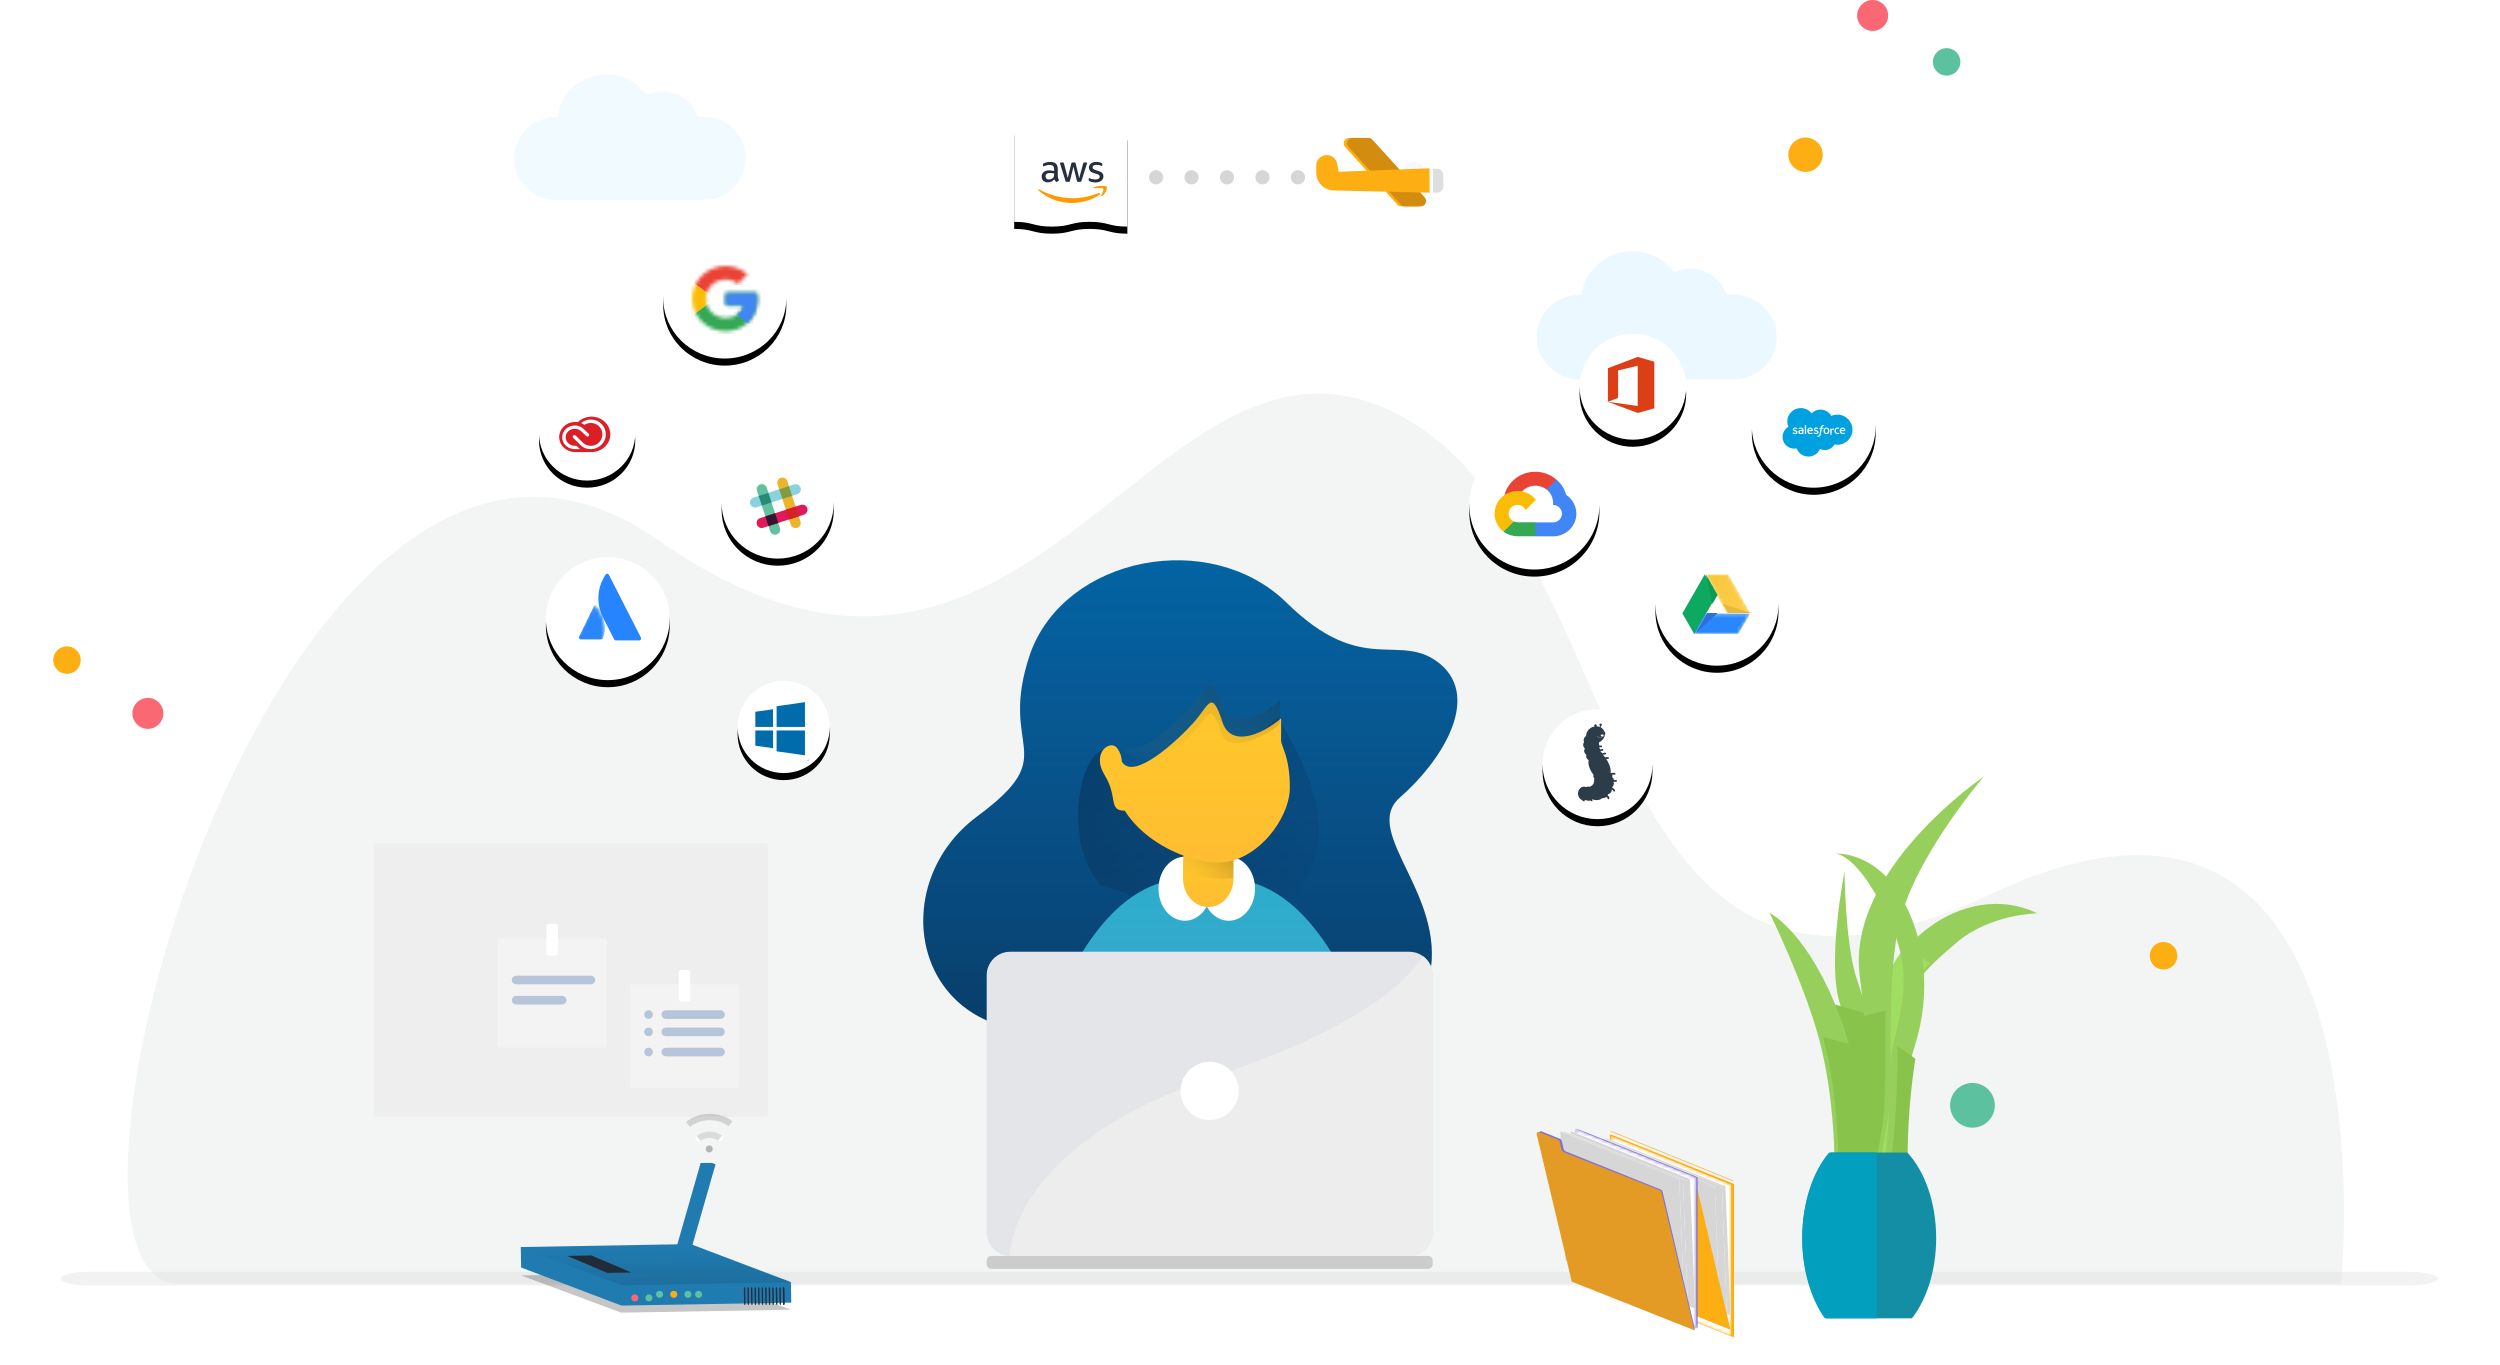 <svg width="705px" height="385px" viewBox="0 0 705 385" version="1.1" xmlns="http://www.w3.org/2000/svg" xmlns:xlink="http://www.w3.org/1999/xlink">
    <!-- Generator: Sketch 52.6 (67491) - http://www.bohemiancoding.com/sketch -->
    <title>growth-experiment-1-illustration</title>
    <desc>Created with Sketch.</desc>
    <defs>
        <linearGradient x1="50%" y1="0%" x2="50%" y2="97.738%" id="linearGradient-1">
            <stop stop-color="#0266A6" offset="0%"></stop>
            <stop stop-color="#084270" offset="100%"></stop>
        </linearGradient>
        <linearGradient x1="50%" y1="0%" x2="50%" y2="100%" id="linearGradient-2">
            <stop stop-color="#403F9F" stop-opacity="0" offset="0%"></stop>
            <stop stop-color="#000000" stop-opacity="0.2" offset="100%"></stop>
        </linearGradient>
        <path d="M30.534,26.289 C40.389,-1.155 81.292,-9.088 102.811,11.95 C124.52,33.342 134.664,19.766 146.177,29.276 C157.768,39.077 146.216,56.989 134.733,66.918 C123.358,76.994 149.625,95.466 142.563,119.496 C135.588,143.475 103.075,134.308 92.571,148.772 C81.878,163.408 62.553,135.896 29.329,132.64 C-3.515,129.119 -8.846,90.45 15.476,72.295 C40.218,54.034 21.057,54.034 30.534,26.289 Z" id="path-3"></path>
        <linearGradient x1="0%" y1="0%" x2="100%" y2="100%" id="linearGradient-5">
            <stop stop-color="#000000" stop-opacity="0.3" offset="0%"></stop>
            <stop stop-color="#1F1845" stop-opacity="0" offset="100%"></stop>
        </linearGradient>
        <path d="M106.196,93.814 C100.427,95.297 94.328,96.078 90.158,98.857 C89.016,99.609 88.023,100.511 87.231,101.62 C85.439,104.052 83.094,104.738 80.274,104.377 C73.474,103.157 63.871,94.964 50.519,91.714 C36.852,76.496 47.784,42.966 55.539,56.728 C61.562,67.294 76.511,63.211 100.401,44.484 C111.345,62.053 114.517,76.106 109.868,86.52 C108.549,89.516 107.39,91.86 106.196,93.814 Z" id="path-6"></path>
        <linearGradient x1="50%" y1="0%" x2="50%" y2="100%" id="linearGradient-8">
            <stop stop-color="#A7A7EE" stop-opacity="0" offset="0%"></stop>
            <stop stop-color="#4C55A0" stop-opacity="0.2" offset="100%"></stop>
        </linearGradient>
        <path d="M68.173,47.001 C66.871,45.978 65.528,44.843 64.165,43.622 L58.167,65.268 C51.968,68.005 45.784,69.373 39.615,69.373 C33.451,69.373 27.267,68.005 21.063,65.268 L15.065,43.622 C14.09,44.496 13.125,45.325 12.178,46.101 C8.333,45.03 5.855,42.754 4.73,41.602 C3.606,40.45 1.49,38.859 0.038,34.897 C12.324,10.794 24.778,5.653 37.966,5.756 C38.157,5.755 38.338,5.762 38.509,5.779 C38.877,5.764 39.246,5.756 39.615,5.756 C39.986,5.756 40.356,5.764 40.724,5.779 C40.894,5.762 41.074,5.755 41.264,5.756 C54.452,5.653 66.906,10.794 79.192,34.897 C79.057,36.675 77.857,38.91 75.59,41.602 C73.324,44.294 70.851,46.094 68.173,47.001 Z" id="path-9"></path>
        <linearGradient x1="50%" y1="0%" x2="50%" y2="100%" id="linearGradient-10">
            <stop stop-color="#FFC62C" stop-opacity="0" offset="0%"></stop>
            <stop stop-color="#FF6663" stop-opacity="0.1" offset="100%"></stop>
        </linearGradient>
        <path d="M7.111,0 C11.038,0 14.221,3.615 14.221,8.073 L14.221,12.822 C14.221,17.281 11.038,20.895 7.111,20.895 C3.184,20.895 0,17.281 0,12.822 L0,8.073 C0,3.615 3.184,0 7.111,0 Z" id="path-11"></path>
        <linearGradient x1="100%" y1="0%" x2="0%" y2="104.574%" id="linearGradient-12">
            <stop stop-color="#000000" stop-opacity="0.35" offset="0%"></stop>
            <stop stop-color="#FFC62C" stop-opacity="0" offset="100%"></stop>
        </linearGradient>
        <path d="M1.236,25.346 C-2.566,19.013 3.187,15.174 4.942,18.027 C5.818,19.255 6.102,20.424 6.178,21.686 C9.546,27.334 22.302,15.29 26.357,10.707 C30.783,5.875 31.418,0.786 34.594,10.707 C36.832,17.274 44.881,14.676 51.067,9.488 C51.134,11.409 51.067,13.463 51.067,15.587 C51.067,17.505 53.538,20.041 53.538,29.005 C53.538,37.886 44.045,50.149 33.359,50.149 C25.216,50.149 12.749,44.744 7.001,35.511 C2.212,35.505 5.204,31.66 1.236,25.346 Z" id="path-13"></path>
        <linearGradient x1="100%" y1="0%" x2="0%" y2="100%" id="linearGradient-14">
            <stop stop-color="#000000" stop-opacity="0.2" offset="0%"></stop>
            <stop stop-color="#FFC62C" stop-opacity="0" offset="100%"></stop>
        </linearGradient>
        <filter x="-4.0%" y="-703.3%" width="108.1%" height="1506.6%" filterUnits="objectBoundingBox" id="filter-15">
            <feGaussianBlur stdDeviation="9" in="SourceGraphic"></feGaussianBlur>
        </filter>
        <ellipse id="path-16" cx="17.459" cy="17.339" rx="17.459" ry="17.339"></ellipse>
        <filter x="-93.1%" y="-88.0%" width="286.1%" height="287.4%" filterUnits="objectBoundingBox" id="filter-17">
            <feMorphology radius="2" operator="dilate" in="SourceAlpha" result="shadowSpreadOuter1"></feMorphology>
            <feOffset dx="0" dy="2" in="shadowSpreadOuter1" result="shadowOffsetOuter1"></feOffset>
            <feGaussianBlur stdDeviation="8.5" in="shadowOffsetOuter1" result="shadowBlurOuter1"></feGaussianBlur>
            <feColorMatrix values="0 0 0 0 0   0 0 0 0 0   0 0 0 0 0  0 0 0 0.029 0" type="matrix" in="shadowBlurOuter1"></feColorMatrix>
        </filter>
        <ellipse id="path-18" cx="17.459" cy="17.339" rx="17.459" ry="17.339"></ellipse>
        <filter x="-93.1%" y="-88.0%" width="286.1%" height="287.4%" filterUnits="objectBoundingBox" id="filter-19">
            <feMorphology radius="2" operator="dilate" in="SourceAlpha" result="shadowSpreadOuter1"></feMorphology>
            <feOffset dx="0" dy="2" in="shadowSpreadOuter1" result="shadowOffsetOuter1"></feOffset>
            <feGaussianBlur stdDeviation="8.5" in="shadowOffsetOuter1" result="shadowBlurOuter1"></feGaussianBlur>
            <feColorMatrix values="0 0 0 0 0   0 0 0 0 0   0 0 0 0 0  0 0 0 0.029 0" type="matrix" in="shadowBlurOuter1"></feColorMatrix>
        </filter>
        <path d="M5.162,0.305 C5.091,0.36 5.035,0.43 4.997,0.512 L0.219,10.098 C0.078,10.381 0.192,10.726 0.474,10.867 C0.554,10.907 0.641,10.928 0.73,10.928 L7.382,10.928 C7.6,10.932 7.8,10.809 7.893,10.611 C9.329,7.635 8.458,3.109 5.94,0.409 C5.83,0.266 5.666,0.191 5.499,0.191 C5.381,0.191 5.263,0.228 5.162,0.305" id="path-20"></path>
        <linearGradient x1="50%" y1="0%" x2="50%" y2="97.239%" id="linearGradient-22">
            <stop stop-color="#2987FB" offset="0%"></stop>
            <stop stop-color="#2987FB" offset="100%"></stop>
        </linearGradient>
        <ellipse id="path-23" cx="17.944" cy="17.479" rx="17.353" ry="17.233"></ellipse>
        <filter x="-93.6%" y="-88.5%" width="287.3%" height="288.6%" filterUnits="objectBoundingBox" id="filter-24">
            <feMorphology radius="2" operator="dilate" in="SourceAlpha" result="shadowSpreadOuter1"></feMorphology>
            <feOffset dx="0" dy="2" in="shadowSpreadOuter1" result="shadowOffsetOuter1"></feOffset>
            <feGaussianBlur stdDeviation="8.5" in="shadowOffsetOuter1" result="shadowBlurOuter1"></feGaussianBlur>
            <feColorMatrix values="0 0 0 0 0   0 0 0 0 0   0 0 0 0 0  0 0 0 0.029 0" type="matrix" in="shadowBlurOuter1"></feColorMatrix>
        </filter>
        <polygon id="path-25" points="3.567 0.269 0.189 6.02 12.832 6.02 16.209 0.269"></polygon>
        <polygon id="path-27" points="0.214 0.01 6.397 10.955 13.005 10.955 6.821 0.01"></polygon>
        <radialGradient cx="186.102%" cy="108.167%" fx="186.102%" fy="108.167%" r="339.637%" gradientTransform="translate(1.861,1.082),scale(0.856,1),rotate(30.53),translate(-1.861,-1.082)" id="radialGradient-29">
            <stop stop-color="#FFD14D" offset="0%"></stop>
            <stop stop-color="#F6C338" offset="100%"></stop>
        </radialGradient>
        <ellipse id="path-30" cx="15.819" cy="15.71" rx="15.819" ry="15.71"></ellipse>
        <filter x="-102.7%" y="-97.1%" width="305.4%" height="306.9%" filterUnits="objectBoundingBox" id="filter-31">
            <feMorphology radius="2" operator="dilate" in="SourceAlpha" result="shadowSpreadOuter1"></feMorphology>
            <feOffset dx="0" dy="2" in="shadowSpreadOuter1" result="shadowOffsetOuter1"></feOffset>
            <feGaussianBlur stdDeviation="8.5" in="shadowOffsetOuter1" result="shadowBlurOuter1"></feGaussianBlur>
            <feColorMatrix values="0 0 0 0 0   0 0 0 0 0   0 0 0 0 0  0 0 0 0.029 0" type="matrix" in="shadowBlurOuter1"></feColorMatrix>
        </filter>
        <ellipse id="path-32" cx="13.574" cy="55.191" rx="13.574" ry="13.332"></ellipse>
        <filter x="-119.7%" y="-114.4%" width="339.4%" height="343.8%" filterUnits="objectBoundingBox" id="filter-33">
            <feMorphology radius="2" operator="dilate" in="SourceAlpha" result="shadowSpreadOuter1"></feMorphology>
            <feOffset dx="0" dy="2" in="shadowSpreadOuter1" result="shadowOffsetOuter1"></feOffset>
            <feGaussianBlur stdDeviation="8.5" in="shadowOffsetOuter1" result="shadowBlurOuter1"></feGaussianBlur>
            <feColorMatrix values="0 0 0 0 0   0 0 0 0 0   0 0 0 0 0  0 0 0 0.029 0" type="matrix" in="shadowBlurOuter1"></feColorMatrix>
        </filter>
        <ellipse id="path-34" cx="52.392" cy="17.052" rx="17.361" ry="17.052"></ellipse>
        <filter x="-93.6%" y="-89.4%" width="287.2%" height="290.6%" filterUnits="objectBoundingBox" id="filter-35">
            <feMorphology radius="2" operator="dilate" in="SourceAlpha" result="shadowSpreadOuter1"></feMorphology>
            <feOffset dx="0" dy="2" in="shadowSpreadOuter1" result="shadowOffsetOuter1"></feOffset>
            <feGaussianBlur stdDeviation="8.5" in="shadowOffsetOuter1" result="shadowBlurOuter1"></feGaussianBlur>
            <feColorMatrix values="0 0 0 0 0   0 0 0 0 0   0 0 0 0 0  0 0 0 0.029 0" type="matrix" in="shadowBlurOuter1"></feColorMatrix>
        </filter>
        <path d="M0.032,9.244 C0.032,14.34 4.229,18.433 9.453,18.433 C14.163,18.433 18.445,15.091 18.445,9.244 C18.445,8.701 18.359,8.115 18.232,7.574 L9.453,7.574 L9.453,11.123 L14.505,11.123 C14.035,13.38 12.065,14.674 9.453,14.674 C6.37,14.674 3.886,12.252 3.886,9.244 C3.886,6.237 6.37,3.814 9.453,3.814 C10.781,3.814 11.979,4.274 12.921,5.025 L15.661,2.353 C13.992,0.932 11.85,0.055 9.453,0.055 C4.229,0.055 0.032,4.149 0.032,9.244 Z" id="path-36"></path>
        <path d="M0.032,9.244 C0.032,14.34 4.229,18.433 9.453,18.433 C14.163,18.433 18.445,15.091 18.445,9.244 C18.445,8.701 18.359,8.115 18.232,7.574 L9.453,7.574 L9.453,11.123 L14.505,11.123 C14.035,13.38 12.065,14.674 9.453,14.674 C6.37,14.674 3.886,12.252 3.886,9.244 C3.886,6.237 6.37,3.814 9.453,3.814 C10.781,3.814 11.979,4.274 12.921,5.025 L15.661,2.353 C13.992,0.932 11.85,0.055 9.453,0.055 C4.229,0.055 0.032,4.149 0.032,9.244 Z" id="path-38"></path>
        <path d="M0.032,9.244 C0.032,14.34 4.229,18.433 9.453,18.433 C14.163,18.433 18.445,15.091 18.445,9.244 C18.445,8.701 18.359,8.115 18.232,7.574 L9.453,7.574 L9.453,11.123 L14.505,11.123 C14.035,13.38 12.065,14.674 9.453,14.674 C6.37,14.674 3.886,12.252 3.886,9.244 C3.886,6.237 6.37,3.814 9.453,3.814 C10.781,3.814 11.979,4.274 12.921,5.025 L15.661,2.353 C13.992,0.932 11.85,0.055 9.453,0.055 C4.229,0.055 0.032,4.149 0.032,9.244 Z" id="path-40"></path>
        <path d="M0.032,9.244 C0.032,14.34 4.229,18.433 9.453,18.433 C14.163,18.433 18.445,15.091 18.445,9.244 C18.445,8.701 18.359,8.115 18.232,7.574 L9.453,7.574 L9.453,11.123 L14.505,11.123 C14.035,13.38 12.065,14.674 9.453,14.674 C6.37,14.674 3.886,12.252 3.886,9.244 C3.886,6.237 6.37,3.814 9.453,3.814 C10.781,3.814 11.979,4.274 12.921,5.025 L15.661,2.353 C13.992,0.932 11.85,0.055 9.453,0.055 C4.229,0.055 0.032,4.149 0.032,9.244 Z" id="path-42"></path>
        <ellipse id="path-44" cx="15.035" cy="14.931" rx="15.035" ry="14.931"></ellipse>
        <filter x="-108.1%" y="-102.1%" width="316.2%" height="317.7%" filterUnits="objectBoundingBox" id="filter-45">
            <feMorphology radius="2" operator="dilate" in="SourceAlpha" result="shadowSpreadOuter1"></feMorphology>
            <feOffset dx="0" dy="2" in="shadowSpreadOuter1" result="shadowOffsetOuter1"></feOffset>
            <feGaussianBlur stdDeviation="8.5" in="shadowOffsetOuter1" result="shadowBlurOuter1"></feGaussianBlur>
            <feColorMatrix values="0 0 0 0 0   0 0 0 0 0   0 0 0 0 0  0 0 0 0.029 0" type="matrix" in="shadowBlurOuter1"></feColorMatrix>
        </filter>
        <ellipse id="path-46" cx="18.345" cy="18.218" rx="18.345" ry="18.218"></ellipse>
        <filter x="-88.6%" y="-83.7%" width="277.2%" height="278.4%" filterUnits="objectBoundingBox" id="filter-47">
            <feMorphology radius="2" operator="dilate" in="SourceAlpha" result="shadowSpreadOuter1"></feMorphology>
            <feOffset dx="0" dy="2" in="shadowSpreadOuter1" result="shadowOffsetOuter1"></feOffset>
            <feGaussianBlur stdDeviation="8.5" in="shadowOffsetOuter1" result="shadowBlurOuter1"></feGaussianBlur>
            <feColorMatrix values="0 0 0 0 0   0 0 0 0 0   0 0 0 0 0  0 0 0 0.029 0" type="matrix" in="shadowBlurOuter1"></feColorMatrix>
        </filter>
        <circle id="path-48" cx="15.5" cy="15.5" r="15.5"></circle>
        <filter x="-61.3%" y="-54.8%" width="222.6%" height="222.6%" filterUnits="objectBoundingBox" id="filter-49">
            <feOffset dx="0" dy="2" in="SourceAlpha" result="shadowOffsetOuter1"></feOffset>
            <feGaussianBlur stdDeviation="6" in="shadowOffsetOuter1" result="shadowBlurOuter1"></feGaussianBlur>
            <feColorMatrix values="0 0 0 0 0   0 0 0 0 0   0 0 0 0 0  0 0 0 0.035 0" type="matrix" in="shadowBlurOuter1"></feColorMatrix>
        </filter>
        <circle id="path-50" cx="13" cy="13" r="13"></circle>
        <filter x="-113.5%" y="-105.8%" width="326.9%" height="326.9%" filterUnits="objectBoundingBox" id="filter-51">
            <feMorphology radius="3.5" operator="dilate" in="SourceAlpha" result="shadowSpreadOuter1"></feMorphology>
            <feOffset dx="0" dy="2" in="shadowSpreadOuter1" result="shadowOffsetOuter1"></feOffset>
            <feGaussianBlur stdDeviation="6" in="shadowOffsetOuter1" result="shadowBlurOuter1"></feGaussianBlur>
            <feColorMatrix values="0 0 0 0 0   0 0 0 0 0   0 0 0 0 0  0 0 0 0.021 0" type="matrix" in="shadowBlurOuter1"></feColorMatrix>
        </filter>
        <polygon id="path-52" points="0.333 43.05 0.333 0.325 34.218 14.096 34.218 56.821"></polygon>
        <linearGradient x1="4.26717972e-05%" y1="49.999%" x2="100.001%" y2="49.999%" id="linearGradient-54">
            <stop stop-color="#FFFFFF" offset="0%"></stop>
            <stop stop-color="#FFFFFF" offset="100%"></stop>
        </linearGradient>
        <path d="M34.949,16.571 C35.32,16.719 35.595,17.037 35.687,17.425 L44.902,56.141 L10.335,42.43 L0.434,0.83 C0.34,0.435 0.729,0.1 1.106,0.25 L6.356,2.338 C6.637,2.45 6.845,2.691 6.915,2.984 L7.423,5.121 C7.512,5.496 7.779,5.805 8.137,5.947" id="path-55"></path>
        <polygon id="path-57" points="0.241 0.324 34.822 0.324 34.822 56.571 0.241 56.571"></polygon>
        <polygon id="path-59" points="0.241 42.86 0.241 0.324 34.339 14.034 34.339 56.571"></polygon>
        <linearGradient x1="-0.001%" y1="49.999%" x2="100%" y2="49.999%" id="linearGradient-61">
            <stop stop-color="#FFFFFF" offset="0%"></stop>
            <stop stop-color="#FFFFFF" offset="100%"></stop>
        </linearGradient>
        <path d="M34.853,16.571 C35.223,16.719 35.5,17.037 35.592,17.425 L44.807,56.141 L10.24,42.43 L0.338,0.83 C0.245,0.435 0.633,0.1 1.009,0.25 L6.261,2.338 C6.54,2.45 6.749,2.691 6.819,2.984 L7.327,5.121 C7.417,5.496 7.684,5.805 8.041,5.947" id="path-62"></path>
        <polygon id="path-64" points="0.176 0.03 28.147 0.03 28.147 8.831 0.176 8.831"></polygon>
        <polygon id="path-66" points="0.176 0.03 28.147 0.03 28.147 3.604 0.176 3.604"></polygon>
        <polygon id="path-68" points="0.164 0.154 23.826 0.154 23.826 3.729 0.164 3.729"></polygon>
        <polygon id="path-70" points="0.161 0.278 19.513 0.278 19.513 3.853 0.161 3.853"></polygon>
        <polygon id="path-72" points="0.149 0.017 15.192 0.017 15.192 3.592 0.149 3.592"></polygon>
        <polygon id="path-74" points="0.16 14.631 0.16 0.115 2.96 1.481 2.96 15.997"></polygon>
        <polygon id="path-76" points="0.214 26.288 8.032 0.242 9.152 0.688 1.333 26.734"></polygon>
        <polygon id="path-78" points="3.259 0.307 4.338 0.871 1.362 0.871 0.282 0.307"></polygon>
        <linearGradient x1="0.003%" y1="50.008%" x2="100.016%" y2="50.008%" id="linearGradient-80">
            <stop stop-color="#FFFFFF" offset="0%"></stop>
            <stop stop-color="#FFFFFF" offset="100%"></stop>
        </linearGradient>
        <polygon id="path-81" points="0.049 5.789 0.049 0.252 28.676 11.015 28.676 16.552"></polygon>
        <linearGradient x1="50%" y1="0%" x2="50%" y2="100%" id="linearGradient-83">
            <stop stop-color="#000000" stop-opacity="0" offset="0%"></stop>
            <stop stop-color="#000000" stop-opacity="0.097" offset="100%"></stop>
        </linearGradient>
        <polygon id="path-84" points="48.1 0.26 76.273 11.26 28.221 11.258 0.048 0.257"></polygon>
        <path d="M6.882,4.689 L32.33,3.747 L32.33,10.44 L5.437,9.821 C4.443,9.794 3.525,9.483 2.759,8.972 C1.447,8.094 0.588,6.624 0.588,4.961 L0.588,2.983 C0.588,1.398 1.907,0.113 3.533,0.113 C4.978,0.113 6.211,1.136 6.44,2.527 L6.882,4.689 Z" id="path-86"></path>
        <polygon id="path-88" points="0.496 6.445 5.997 0.874 14.642 0.542 8.62 6.64"></polygon>
        <path d="M0,0.243 C5.319,0.243 5.319,1.593 10.639,1.593 C15.957,1.593 15.957,0.243 21.277,0.243 C26.596,0.243 26.596,1.593 31.914,1.593 L31.914,27.902 C26.595,27.902 26.595,26.553 21.276,26.553 C15.956,26.553 15.956,27.902 10.637,27.902 C5.319,27.902 5.319,26.553 0,26.553 L0,0.243 Z" id="path-90"></path>
        <filter x="-45.4%" y="-45.2%" width="190.9%" height="204.8%" filterUnits="objectBoundingBox" id="filter-92">
            <feMorphology radius="1" operator="dilate" in="SourceAlpha" result="shadowSpreadOuter1"></feMorphology>
            <feOffset dx="0" dy="2" in="shadowSpreadOuter1" result="shadowOffsetOuter1"></feOffset>
            <feGaussianBlur stdDeviation="3.5" in="shadowOffsetOuter1" result="shadowBlurOuter1"></feGaussianBlur>
            <feColorMatrix values="0 0 0 0 0   0 0 0 0 0   0 0 0 0 0  0 0 0 0.027 0" type="matrix" in="shadowBlurOuter1"></feColorMatrix>
        </filter>
    </defs>
    <g id="animations-try" stroke="none" stroke-width="1" fill="none" fill-rule="evenodd">
        <g id="app-0" transform="translate(-454, -256)">
            <g id="growth-experiment-1-illustration" transform="translate(469, 256)">
                <path d="M35.456,362 L645.185,362 C645.185,362 661.708,197.501 545.935,252.335 C430.162,307.166 448.284,152.457 378.995,116.743 C309.707,81.026 276.498,226.575 170.872,152.457 C65.244,78.345 -12.413,362 35.456,362" id="background" fill="#F3F4F4"></path>
                <g id="stickys" transform="translate(90, 237)">
                    <path d="M1.414,0.77 L110.531,0.77 C111.103,0.77 111.567,1.078 111.567,1.459 L111.567,77.268 C111.567,77.649 111.103,77.957 110.531,77.957 L1.414,77.957 C0.842,77.957 0.378,77.649 0.378,77.268 L0.378,1.459 C0.378,1.078 0.842,0.77 1.414,0.77" id="Fill-22" fill="#EEEEEE"></path>
                    <path d="M36.054,27.582 L65.34,27.582 C65.769,27.582 66.117,27.931 66.117,28.361 L66.117,57.679 C66.117,58.109 65.769,58.457 65.34,58.457 L36.054,58.457 C35.625,58.457 35.277,58.109 35.277,57.679 L35.277,28.361 C35.277,27.931 35.625,27.582 36.054,27.582" id="Fill-24" fill="#F3F3F3"></path>
                    <path d="M40.657,38.145 L61.549,38.145 C62.279,38.145 62.871,38.69 62.871,39.363 C62.871,40.036 62.279,40.582 61.549,40.582 L40.657,40.582 C39.927,40.582 39.335,40.036 39.335,39.363 C39.335,38.69 39.927,38.145 40.657,38.145" id="Fill-26" fill="#B6C5D9"></path>
                    <path d="M40.642,43.832 L53.448,43.832 C54.17,43.832 54.755,44.378 54.755,45.051 C54.755,45.724 54.17,46.27 53.448,46.27 L40.642,46.27 C39.92,46.27 39.335,45.724 39.335,45.051 C39.335,44.378 39.92,43.832 40.642,43.832" id="Fill-28" fill="#B6C5D9"></path>
                    <path d="M49.823,23.52 L51.571,23.52 C51.985,23.52 52.32,23.883 52.32,24.332 L52.32,31.645 C52.32,32.094 51.985,32.457 51.571,32.457 L49.823,32.457 C49.409,32.457 49.074,32.094 49.074,31.645 L49.074,24.332 C49.074,23.883 49.409,23.52 49.823,23.52" id="Fill-30" fill="#FFFFFF"></path>
                    <path d="M73.388,40.582 L102.673,40.582 C103.103,40.582 103.451,40.933 103.451,41.366 L103.451,69.049 C103.451,69.481 103.103,69.832 102.673,69.832 L73.388,69.832 C72.958,69.832 72.61,69.481 72.61,69.049 L72.61,41.366 C72.61,40.933 72.958,40.582 73.388,40.582" id="Fill-32" fill="#F3F3F3"></path>
                    <path d="M82.832,47.895 L98.099,47.895 C98.813,47.895 99.393,48.44 99.393,49.113 C99.393,49.787 98.813,50.332 98.099,50.332 L82.832,50.332 C82.117,50.332 81.538,49.787 81.538,49.113 C81.538,48.44 82.117,47.895 82.832,47.895" id="Fill-34" fill="#B6C5D9"></path>
                    <path d="M77.886,47.895 C78.558,47.895 79.103,48.44 79.103,49.113 C79.103,49.787 78.558,50.332 77.886,50.332 C77.213,50.332 76.668,49.787 76.668,49.113 C76.668,48.44 77.213,47.895 77.886,47.895" id="Fill-36" fill="#B6C5D9"></path>
                    <path d="M82.832,52.77 L98.099,52.77 C98.813,52.77 99.393,53.315 99.393,53.988 C99.393,54.662 98.813,55.207 98.099,55.207 L82.832,55.207 C82.117,55.207 81.538,54.662 81.538,53.988 C81.538,53.315 82.117,52.77 82.832,52.77" id="Fill-38" fill="#B6C5D9"></path>
                    <path d="M77.886,52.77 C78.558,52.77 79.103,53.315 79.103,53.988 C79.103,54.662 78.558,55.207 77.886,55.207 C77.213,55.207 76.668,54.662 76.668,53.988 C76.668,53.315 77.213,52.77 77.886,52.77" id="Fill-40" fill="#B6C5D9"></path>
                    <path d="M82.832,58.457 L98.099,58.457 C98.813,58.457 99.393,59.003 99.393,59.676 C99.393,60.349 98.813,60.895 98.099,60.895 L82.832,60.895 C82.117,60.895 81.538,60.349 81.538,59.676 C81.538,59.003 82.117,58.457 82.832,58.457" id="Fill-42" fill="#B6C5D9"></path>
                    <path d="M77.886,58.457 C78.558,58.457 79.103,59.003 79.103,59.676 C79.103,60.349 78.558,60.895 77.886,60.895 C77.213,60.895 76.668,60.349 76.668,59.676 C76.668,59.003 77.213,58.457 77.886,58.457" id="Fill-44" fill="#B6C5D9"></path>
                    <path d="M87.156,36.52 L88.905,36.52 C89.318,36.52 89.654,36.883 89.654,37.332 L89.654,44.645 C89.654,45.094 89.318,45.457 88.905,45.457 L87.156,45.457 C86.743,45.457 86.407,45.094 86.407,44.645 L86.407,37.332 C86.407,36.883 86.743,36.52 87.156,36.52" id="Fill-46" fill="#FFFFFF"></path>
                </g>
                <g id="Girl" transform="translate(245, 158)">
                    <g id="Hair">
                        <mask id="mask-4" fill="white">
                            <use xlink:href="#path-3"></use>
                        </mask>
                        <g>
                            <use fill="url(#linearGradient-1)" xlink:href="#path-3"></use>
                            <use fill="url(#linearGradient-2)" xlink:href="#path-3"></use>
                        </g>
                        <mask id="mask-7" fill="white">
                            <use xlink:href="#path-6"></use>
                        </mask>
                        <use id="Sh" fill="url(#linearGradient-5)" xlink:href="#path-6"></use>
                    </g>
                    <g id="Body" transform="translate(40.693, 83.582)">
                        <g>
                            <use fill="#2CACCB" xlink:href="#path-9"></use>
                            <use fill="url(#linearGradient-8)" xlink:href="#path-9"></use>
                        </g>
                        <ellipse id="Detail" fill="#FFFFFF" cx="45.799" cy="9.04" rx="7.421" ry="9.029"></ellipse>
                        <ellipse id="Detail" fill="#FFFFFF" cx="33.431" cy="9.04" rx="7.421" ry="9.029"></ellipse>
                        <path d="M16.226,47.825 C16.285,48.044 16.155,48.27 15.936,48.329 C15.716,48.388 15.49,48.259 15.43,48.04 C15.42,48.003 15.42,48.003 15.41,47.967 C15.273,47.463 14.593,45.088 14.429,44.466 C14.099,43.218 13.904,42.243 13.814,41.293 C13.466,37.633 14.802,34.242 18.854,29.19 C18.996,29.013 19.256,28.984 19.433,29.125 C19.611,29.267 19.64,29.525 19.498,29.702 C15.568,34.602 14.31,37.796 14.635,41.216 C14.72,42.114 14.907,43.049 15.226,44.257 C15.388,44.87 16.066,47.24 16.206,47.752 C16.216,47.788 16.216,47.788 16.226,47.825 Z" id="Line" fill="#FFFFFF" fill-rule="nonzero"></path>
                        <path d="M63.755,48.334 C63.695,48.553 63.469,48.682 63.249,48.623 C63.029,48.564 62.899,48.339 62.959,48.12 C63.044,47.807 63.751,45.298 63.926,44.621 C64.239,43.408 64.426,42.453 64.514,41.536 C64.855,37.961 63.581,34.651 59.612,29.702 C59.469,29.525 59.499,29.267 59.676,29.125 C59.854,28.984 60.114,29.013 60.256,29.19 C64.348,34.292 65.699,37.801 65.335,41.614 C65.242,42.579 65.047,43.574 64.724,44.826 C64.547,45.513 63.838,48.029 63.755,48.334 Z" id="Line" fill="#FFFFFF" fill-rule="nonzero"></path>
                    </g>
                    <g id="Neck" transform="translate(73.615, 76.895)">
                        <g>
                            <use fill="#FFC62C" xlink:href="#path-11"></use>
                            <use fill="url(#linearGradient-10)" xlink:href="#path-11"></use>
                        </g>
                        <path d="M14.221,12.654 C13.259,12.851 12.281,12.955 11.293,12.955 C7.991,12.955 3.989,12.069 0,10.401 L5.6931253e-11,7.522 C5.6931253e-11,3.599 3.184,0.418 7.111,0.418 C11.038,0.418 14.221,3.599 14.221,7.522 L14.221,12.654 Z" id="Sh" fill="url(#linearGradient-12)"></path>
                    </g>
                    <g id="Face" transform="translate(50.192, 35.104)">
                        <g>
                            <use fill="#FFC62C" xlink:href="#path-13"></use>
                            <use fill="url(#linearGradient-10)" xlink:href="#path-13"></use>
                        </g>
                        <path d="M34.272,13.825 C31.095,3.905 30.461,9.013 26.036,13.825 C21.991,18.461 11.461,25.973 5.856,16.671 C9.253,22.387 21.991,10.299 26.036,5.693 C30.461,0.851 31.095,-4.256 34.272,5.693 C36.501,12.291 44.539,9.683 50.746,4.473 C50.783,6.405 50.717,8.466 50.746,10.572 C50.717,12.522 36.501,20.452 34.272,13.825 Z" id="Sh" fill="url(#linearGradient-14)"></path>
                    </g>
                </g>
                <g id="desk" transform="translate(2, 176)">
                    <g id="Group-21" transform="translate(0, 92.398)">
                        <path d="M662.348,94.092 L8.077,94.092 C3.635,94.092 5.68434189e-13,93.228 5.68434189e-13,92.173 C5.68434189e-13,91.117 3.635,90.253 8.077,90.253 L662.348,90.253 C666.79,90.253 670.425,91.117 670.425,92.173 C670.425,93.228 666.79,94.092 662.348,94.092" id="Fill-11" fill="#D8D8D8" opacity="0.272" filter="url(#filter-15)"></path>
                        <path d="M662.348,94.092 L8.077,94.092 C3.635,94.092 0,93.228 0,92.173 C0,91.117 3.635,90.253 8.077,90.253 L662.348,90.253 C666.79,90.253 670.425,91.117 670.425,92.173 C670.425,93.228 666.79,94.092 662.348,94.092" id="Fill-11" fill="#D8D8D8" opacity="0.272"></path>
                        <path d="M380.415,85.771 L267.85,85.771 C264.205,85.771 261.248,82.811 261.248,79.161 L261.248,6.61 C261.248,2.96 264.205,0 267.85,0 L380.415,0 C384.06,0 387.017,2.96 387.017,6.61 L387.017,79.161 C387.017,82.811 384.06,85.771 380.415,85.771" id="Fill-13" fill="#E3E5E8"></path>
                        <path d="M385.655,85.771 L262.61,85.771 C261.859,85.771 261.248,86.382 261.248,87.134 L261.248,88.058 C261.248,88.81 261.859,89.421 262.61,89.421 L385.655,89.421 C386.406,89.421 387.017,88.81 387.017,88.058 L387.017,87.134 C387.017,86.382 386.406,85.771 385.655,85.771" id="Fill-15" fill="#CCCCCC"></path>
                        <path d="M384.279,1.273 C379.365,8.84 365.583,21.754 326.867,34.674 C266.717,54.748 267.851,85.772 267.851,85.772 L380.415,85.772 C384.062,85.772 387.017,82.813 387.017,79.162 L387.017,6.61 C387.017,4.41 385.931,2.473 384.279,1.273" id="Fill-17" fill="#EDEDED"></path>
                        <path d="M332.335,39.236 C332.335,43.771 328.662,47.448 324.133,47.448 C319.603,47.448 315.93,43.771 315.93,39.236 C315.93,34.701 319.603,31.024 324.133,31.024 C328.662,31.024 332.335,34.701 332.335,39.236" id="Fill-19" fill="#FFFFFF"></path>
                    </g>
                </g>
                <g id="clouds" transform="translate(130, 21)" fill="#DBF2FF">
                    <g id="Group-51" opacity="0.404">
                        <path d="M53.424,11.942 L51.679,11.942 C50.335,7.832 46.429,4.855 41.816,4.855 C40.219,4.855 38.713,5.221 37.362,5.859 C34.851,2.32 30.697,0 25.986,0 C18.923,0 13.105,5.208 12.227,11.942 L11.874,11.942 C5.317,11.942 0,17.188 0,23.659 C0,30.13 5.317,35.374 11.874,35.374 L53.424,35.374 C59.982,35.374 65.298,30.13 65.298,23.659 C65.298,17.188 59.982,11.942 53.424,11.942" id="Fill-1"></path>
                    </g>
                    <g id="Group-51" transform="translate(288.314, 49.855)" opacity="0.544">
                        <path d="M55.402,12.213 L53.593,12.213 C52.199,8.01 48.149,4.966 43.364,4.966 C41.708,4.966 40.147,5.34 38.746,5.992 C36.142,2.372 31.833,0 26.948,0 C19.624,0 13.59,5.327 12.68,12.213 L12.314,12.213 C5.514,12.213 0,17.579 0,24.196 C0,30.815 5.514,36.178 12.314,36.178 L55.402,36.178 C62.204,36.178 67.716,30.815 67.716,24.196 C67.716,17.579 62.204,12.213 55.402,12.213" id="Fill-1"></path>
                    </g>
                </g>
                <g id="apps" transform="translate(137, 67)">
                    <g id="Group-41" transform="translate(342.021, 35.853)">
                        <g id="Group-39">
                            <g id="Oval" fill-rule="nonzero">
                                <use fill="black" fill-opacity="1" filter="url(#filter-17)" xlink:href="#path-16"></use>
                                <use fill="#FFFFFF" xlink:href="#path-16"></use>
                            </g>
                            <path d="M19.362,12.647 C20.663,12.647 21.799,13.366 22.404,14.434 C22.929,14.2 23.51,14.071 24.122,14.071 C26.469,14.071 28.372,15.974 28.372,18.322 C28.372,20.668 26.469,22.571 24.122,22.571 C23.836,22.571 23.556,22.543 23.285,22.489 C22.753,23.43 21.738,24.066 20.574,24.066 C20.086,24.066 19.625,23.954 19.215,23.756 C18.675,25.015 17.418,25.897 15.952,25.897 C14.426,25.897 13.125,24.94 12.626,23.596 C12.408,23.643 12.182,23.667 11.95,23.667 C10.133,23.667 8.659,22.192 8.659,20.371 C8.659,19.151 9.322,18.086 10.305,17.516 C10.103,17.055 9.99,16.544 9.99,16.008 C9.99,13.916 11.705,12.219 13.818,12.219 C15.06,12.219 16.163,12.803 16.862,13.71 C17.498,13.053 18.383,12.647 19.362,12.647 Z" id="Fill-15" fill="#00A1E0"></path>
                            <path d="M11.515,19.311 C11.502,19.344 11.519,19.351 11.524,19.356 C11.561,19.382 11.598,19.401 11.636,19.423 C11.837,19.529 12.027,19.56 12.225,19.56 C12.63,19.56 12.881,19.347 12.881,19.004 L12.881,18.997 C12.881,18.68 12.597,18.564 12.331,18.481 L12.296,18.47 C12.096,18.405 11.924,18.35 11.924,18.219 L11.924,18.212 C11.924,18.1 12.025,18.017 12.181,18.017 C12.356,18.017 12.562,18.075 12.695,18.148 C12.695,18.148 12.734,18.173 12.749,18.135 C12.756,18.115 12.824,17.936 12.83,17.916 C12.838,17.895 12.825,17.88 12.811,17.871 C12.659,17.78 12.449,17.717 12.232,17.717 L12.191,17.717 C11.821,17.717 11.563,17.939 11.563,18.257 L11.563,18.263 C11.563,18.598 11.848,18.706 12.114,18.782 L12.158,18.795 C12.352,18.855 12.52,18.905 12.52,19.041 L12.52,19.047 C12.52,19.172 12.411,19.264 12.235,19.264 C12.167,19.264 11.95,19.263 11.714,19.116 C11.686,19.099 11.67,19.088 11.647,19.075 C11.637,19.067 11.607,19.054 11.594,19.093 L11.515,19.311 Z" id="Fill-17" fill="#FFFFFF"></path>
                            <path d="M17.434,19.311 C17.421,19.344 17.438,19.351 17.443,19.356 C17.48,19.382 17.518,19.401 17.556,19.423 C17.757,19.529 17.946,19.56 18.145,19.56 C18.549,19.56 18.8,19.347 18.8,19.004 L18.8,18.997 C18.8,18.68 18.517,18.564 18.251,18.481 L18.216,18.47 C18.016,18.405 17.843,18.35 17.843,18.219 L17.843,18.212 C17.843,18.1 17.944,18.017 18.1,18.017 C18.275,18.017 18.482,18.075 18.615,18.148 C18.615,18.148 18.653,18.173 18.668,18.135 C18.675,18.115 18.743,17.936 18.75,17.916 C18.758,17.895 18.745,17.88 18.73,17.871 C18.578,17.78 18.368,17.717 18.151,17.717 L18.11,17.717 C17.74,17.717 17.482,17.939 17.482,18.257 L17.482,18.263 C17.482,18.598 17.768,18.706 18.034,18.782 L18.077,18.795 C18.272,18.855 18.44,18.905 18.44,19.041 L18.44,19.047 C18.44,19.172 18.33,19.264 18.155,19.264 C18.087,19.264 17.869,19.263 17.633,19.116 C17.606,19.099 17.589,19.088 17.567,19.075 C17.56,19.07 17.526,19.057 17.514,19.093 L17.434,19.311 Z" id="Fill-19" fill="#FFFFFF"></path>
                            <path d="M21.813,18.28 C21.779,18.168 21.728,18.071 21.659,17.989 C21.591,17.907 21.503,17.841 21.4,17.794 C21.297,17.746 21.175,17.722 21.039,17.722 C20.901,17.722 20.78,17.746 20.677,17.794 C20.574,17.841 20.486,17.907 20.417,17.989 C20.349,18.071 20.296,18.169 20.263,18.28 C20.231,18.391 20.214,18.511 20.214,18.639 C20.214,18.768 20.231,18.889 20.263,18.999 C20.296,19.111 20.348,19.208 20.417,19.29 C20.486,19.371 20.574,19.437 20.677,19.483 C20.78,19.53 20.901,19.553 21.039,19.553 C21.175,19.553 21.297,19.53 21.4,19.483 C21.503,19.437 21.591,19.371 21.659,19.29 C21.728,19.208 21.779,19.111 21.813,18.999 C21.846,18.889 21.863,18.767 21.863,18.639 C21.863,18.511 21.846,18.391 21.813,18.28 M21.475,18.639 C21.475,18.834 21.439,18.987 21.366,19.094 C21.296,19.201 21.188,19.253 21.039,19.253 C20.889,19.253 20.782,19.201 20.712,19.094 C20.641,18.987 20.605,18.834 20.605,18.639 C20.605,18.445 20.641,18.293 20.712,18.186 C20.782,18.081 20.889,18.029 21.039,18.029 C21.188,18.029 21.296,18.081 21.367,18.186 C21.439,18.293 21.475,18.445 21.475,18.639" id="Fill-21" fill="#FFFFFF"></path>
                            <path d="M24.584,19.201 C24.573,19.169 24.541,19.182 24.541,19.182 C24.493,19.2 24.44,19.218 24.385,19.225 C24.328,19.235 24.266,19.239 24.2,19.239 C24.036,19.239 23.907,19.19 23.813,19.095 C23.72,19 23.669,18.847 23.669,18.638 C23.669,18.448 23.715,18.306 23.798,18.198 C23.881,18.089 24.005,18.034 24.172,18.034 C24.312,18.034 24.418,18.05 24.529,18.085 C24.529,18.085 24.556,18.096 24.568,18.062 C24.598,17.98 24.62,17.922 24.651,17.833 C24.66,17.807 24.638,17.796 24.631,17.794 C24.587,17.776 24.484,17.749 24.405,17.737 C24.333,17.726 24.246,17.721 24.152,17.721 C24.01,17.721 23.884,17.745 23.776,17.792 C23.669,17.839 23.576,17.905 23.504,17.987 C23.432,18.069 23.377,18.167 23.34,18.278 C23.304,18.388 23.285,18.51 23.285,18.638 C23.285,18.916 23.36,19.141 23.509,19.304 C23.659,19.469 23.883,19.553 24.176,19.553 C24.349,19.553 24.527,19.518 24.653,19.468 C24.653,19.468 24.678,19.457 24.667,19.429 L24.584,19.201 Z" id="Fill-23" fill="#FFFFFF"></path>
                            <path d="M26.312,18.217 C26.283,18.109 26.212,18.002 26.165,17.951 C26.092,17.873 26.019,17.819 25.948,17.788 C25.855,17.748 25.743,17.722 25.621,17.722 C25.478,17.722 25.349,17.746 25.244,17.795 C25.139,17.843 25.05,17.911 24.981,17.994 C24.911,18.077 24.859,18.175 24.826,18.288 C24.792,18.399 24.776,18.52 24.776,18.65 C24.776,18.779 24.793,18.902 24.828,19.011 C24.862,19.121 24.918,19.218 24.994,19.299 C25.069,19.38 25.165,19.444 25.281,19.487 C25.396,19.532 25.535,19.554 25.695,19.554 C26.025,19.552 26.199,19.481 26.27,19.441 C26.283,19.434 26.295,19.422 26.28,19.386 L26.205,19.179 C26.194,19.148 26.162,19.16 26.162,19.16 C26.08,19.19 25.965,19.244 25.693,19.243 C25.516,19.243 25.385,19.192 25.303,19.11 C25.218,19.027 25.178,18.905 25.17,18.733 L26.312,18.734 C26.312,18.734 26.342,18.733 26.345,18.704 C26.346,18.693 26.385,18.472 26.312,18.217 Z M25.175,18.453 C25.191,18.345 25.221,18.256 25.267,18.186 C25.337,18.08 25.444,18.022 25.594,18.022 C25.744,18.022 25.843,18.081 25.914,18.186 C25.961,18.256 25.981,18.349 25.99,18.453 L25.175,18.453 Z" id="Fill-25" fill="#FFFFFF"></path>
                            <path d="M17.16,18.217 C17.132,18.109 17.061,18.002 17.015,17.951 C16.941,17.873 16.869,17.819 16.798,17.788 C16.705,17.748 16.593,17.722 16.471,17.722 C16.328,17.722 16.199,17.746 16.094,17.795 C15.989,17.843 15.9,17.911 15.831,17.994 C15.761,18.077 15.708,18.175 15.676,18.288 C15.643,18.399 15.626,18.52 15.626,18.65 C15.626,18.779 15.643,18.902 15.677,19.011 C15.712,19.121 15.768,19.218 15.844,19.299 C15.919,19.38 16.014,19.444 16.131,19.487 C16.245,19.532 16.385,19.554 16.545,19.554 C16.875,19.552 17.048,19.481 17.12,19.441 C17.133,19.434 17.145,19.422 17.13,19.386 L17.055,19.179 C17.044,19.148 17.012,19.16 17.012,19.16 C16.93,19.19 16.815,19.244 16.543,19.243 C16.366,19.243 16.235,19.192 16.152,19.11 C16.068,19.027 16.027,18.905 16.02,18.733 L17.162,18.734 C17.162,18.734 17.192,18.733 17.195,18.704 C17.196,18.693 17.235,18.472 17.16,18.217 Z M16.025,18.453 C16.041,18.345 16.071,18.256 16.117,18.186 C16.187,18.08 16.294,18.022 16.444,18.022 C16.594,18.022 16.693,18.081 16.764,18.186 C16.811,18.256 16.831,18.349 16.84,18.453 L16.025,18.453 Z" id="Fill-27" fill="#FFFFFF"></path>
                            <path d="M14.009,18.4 C13.963,18.396 13.903,18.394 13.832,18.394 C13.733,18.394 13.639,18.407 13.551,18.43 C13.461,18.454 13.381,18.49 13.311,18.54 C13.242,18.59 13.186,18.652 13.145,18.726 C13.105,18.802 13.085,18.889 13.085,18.987 C13.085,19.088 13.102,19.175 13.137,19.246 C13.171,19.318 13.222,19.378 13.286,19.423 C13.35,19.469 13.428,19.503 13.52,19.523 C13.608,19.544 13.71,19.554 13.821,19.554 C13.939,19.554 14.056,19.545 14.169,19.525 C14.28,19.506 14.418,19.479 14.457,19.47 C14.494,19.461 14.536,19.451 14.536,19.451 C14.565,19.443 14.563,19.413 14.563,19.413 L14.562,18.378 C14.562,18.149 14.5,17.982 14.38,17.877 C14.26,17.773 14.084,17.72 13.855,17.72 C13.77,17.72 13.633,17.732 13.55,17.748 C13.55,17.748 13.3,17.796 13.197,17.876 C13.197,17.876 13.174,17.889 13.187,17.92 L13.268,18.136 C13.277,18.165 13.306,18.154 13.306,18.154 C13.306,18.154 13.313,18.151 13.324,18.145 C13.544,18.026 13.821,18.031 13.821,18.031 C13.946,18.031 14.04,18.055 14.104,18.103 C14.167,18.151 14.198,18.223 14.198,18.374 L14.198,18.421 C14.1,18.408 14.009,18.4 14.009,18.4 M13.556,19.196 C13.511,19.161 13.504,19.151 13.489,19.129 C13.467,19.094 13.455,19.044 13.455,18.981 C13.455,18.881 13.489,18.809 13.558,18.761 C13.557,18.762 13.656,18.677 13.888,18.679 C14.052,18.682 14.199,18.706 14.199,18.706 L14.199,19.221 C14.199,19.221 14.054,19.252 13.89,19.262 C13.658,19.275 13.555,19.196 13.556,19.196" id="Fill-29" fill="#FFFFFF"></path>
                            <path d="M23.177,18.075 C23.185,18.05 23.166,18.037 23.159,18.035 C23.14,18.027 23.043,18.006 22.968,18.002 C22.824,17.993 22.745,18.017 22.673,18.049 C22.602,18.081 22.524,18.131 22.48,18.19 L22.48,18.052 C22.48,18.033 22.466,18.018 22.447,18.018 L22.154,18.018 C22.135,18.018 22.121,18.033 22.121,18.052 L22.121,19.742 C22.121,19.761 22.138,19.776 22.156,19.776 L22.457,19.776 C22.476,19.776 22.491,19.761 22.491,19.742 L22.491,18.898 C22.491,18.784 22.504,18.671 22.529,18.6 C22.553,18.53 22.587,18.474 22.628,18.434 C22.671,18.394 22.718,18.365 22.77,18.349 C22.823,18.334 22.882,18.329 22.923,18.329 C22.983,18.329 23.049,18.343 23.049,18.343 C23.071,18.346 23.084,18.333 23.091,18.312 C23.11,18.261 23.166,18.105 23.177,18.075" id="Fill-31" fill="#FFFFFF"></path>
                            <path d="M20.408,17.033 C20.371,17.021 20.338,17.014 20.295,17.007 C20.251,16.998 20.199,16.995 20.139,16.995 C19.933,16.995 19.77,17.052 19.656,17.166 C19.542,17.28 19.464,17.453 19.426,17.68 L19.412,17.757 L19.152,17.757 C19.152,17.757 19.121,17.756 19.114,17.79 L19.072,18.026 C19.069,18.048 19.079,18.062 19.109,18.062 L19.361,18.062 L19.105,19.479 C19.086,19.594 19.062,19.687 19.037,19.759 C19.012,19.829 18.987,19.882 18.956,19.92 C18.927,19.957 18.9,19.983 18.852,20 C18.812,20.012 18.768,20.018 18.718,20.018 C18.691,20.018 18.654,20.014 18.627,20.008 C18.599,20.004 18.586,19.998 18.564,19.989 C18.564,19.989 18.535,19.977 18.523,20.007 C18.514,20.031 18.447,20.215 18.439,20.237 C18.43,20.259 18.442,20.277 18.456,20.283 C18.49,20.295 18.515,20.302 18.561,20.313 C18.624,20.328 18.678,20.329 18.728,20.329 C18.833,20.329 18.929,20.314 19.009,20.286 C19.088,20.257 19.158,20.207 19.219,20.14 C19.286,20.067 19.328,19.99 19.368,19.886 C19.407,19.783 19.442,19.655 19.469,19.506 L19.726,18.062 L20.102,18.062 C20.102,18.062 20.134,18.063 20.14,18.029 L20.183,17.794 C20.186,17.77 20.176,17.757 20.146,17.757 L19.78,17.757 C19.782,17.749 19.799,17.62 19.841,17.502 C19.858,17.45 19.892,17.408 19.921,17.38 C19.949,17.353 19.982,17.333 20.017,17.321 C20.053,17.309 20.095,17.304 20.139,17.304 C20.174,17.304 20.208,17.308 20.233,17.314 C20.269,17.321 20.282,17.325 20.291,17.328 C20.328,17.338 20.334,17.328 20.341,17.31 L20.428,17.072 C20.437,17.047 20.415,17.036 20.408,17.033" id="Fill-33" fill="#FFFFFF"></path>
                            <path d="M15.304,19.483 C15.304,19.501 15.289,19.517 15.271,19.517 L14.967,19.517 C14.948,19.517 14.935,19.501 14.935,19.483 L14.935,17.065 C14.935,17.046 14.948,17.031 14.967,17.031 L15.271,17.031 C15.289,17.031 15.304,17.046 15.304,17.065 L15.304,19.483 Z" id="Fill-35" fill="#FFFFFF"></path>
                        </g>
                    </g>
                    <g id="Group-35" transform="translate(1.943, 90.116)">
                        <g id="Oval" fill-rule="nonzero">
                            <use fill="black" fill-opacity="1" filter="url(#filter-19)" xlink:href="#path-18"></use>
                            <use fill="#FFFFFF" xlink:href="#path-18"></use>
                        </g>
                        <g id="Group-42" transform="translate(8.058, 13.338)">
                            <mask id="mask-21" fill="white">
                                <use xlink:href="#path-20"></use>
                            </mask>
                            <g id="Clip-41"></g>
                            <path d="M5.605,0.293 C5.544,0.343 5.495,0.406 5.462,0.479 L1.302,9.102 C1.18,9.356 1.279,9.666 1.525,9.793 C1.594,9.829 1.67,9.848 1.747,9.848 L7.538,9.848 C7.727,9.852 7.901,9.741 7.983,9.563 C9.232,6.886 8.474,2.816 6.282,0.387 C6.187,0.258 6.044,0.191 5.899,0.191 C5.796,0.191 5.693,0.224 5.605,0.293" id="Fill-40" fill="url(#linearGradient-22)" mask="url(#mask-21)"></path>
                        </g>
                        <g id="Group-47" transform="translate(14.773, 4.668)" fill="#2684FF">
                            <path d="M2.032,0.305 C-0.354,3.901 -0.629,8.466 1.308,12.313 L4.468,18.506 C4.563,18.693 4.758,18.811 4.971,18.811 L11.524,18.811 C11.835,18.811 12.087,18.565 12.086,18.259 C12.086,18.174 12.067,18.089 12.027,18.013 C12.027,18.013 3.211,0.733 2.989,0.301 C2.86,0.042 2.542,-0.065 2.279,0.061 C2.17,0.112 2.084,0.198 2.032,0.305" id="Fill-43"></path>
                        </g>
                    </g>
                    <g id="Group-29" transform="translate(313.843, 85.271)">
                        <g id="Group-65" transform="translate(0.4, 0.739)">
                            <g id="Group-13">
                                <g id="Oval" fill-rule="nonzero">
                                    <use fill="black" fill-opacity="1" filter="url(#filter-24)" xlink:href="#path-23"></use>
                                    <use fill="#FFFFFF" xlink:href="#path-23"></use>
                                </g>
                                <polygon id="Fill-63" fill="#0DA960" points="11.548 25.824 8.18 19.961 14.484 8.976 17.852 14.838"></polygon>
                                <g id="Group-68" transform="translate(11.117, 19.731)">
                                    <mask id="mask-26" fill="white">
                                        <use xlink:href="#path-25"></use>
                                    </mask>
                                    <g id="Clip-67"></g>
                                    <polygon id="Fill-66" fill="url(#linearGradient-22)" mask="url(#mask-26)" points="3.567 0.269 0.189 6.02 12.832 6.02 16.209 0.269"></polygon>
                                </g>
                                <g id="Group-71" transform="translate(14.333, 8.941)">
                                    <mask id="mask-28" fill="white">
                                        <use xlink:href="#path-27"></use>
                                    </mask>
                                    <g id="Clip-70"></g>
                                    <polygon id="Fill-69" fill="url(#radialGradient-29)" mask="url(#mask-28)" points="0.214 0.01 6.397 10.955 13.005 10.955 6.821 0.01"></polygon>
                                </g>
                                <polygon id="Fill-72" fill="#2D6FDD" points="18.122 19.847 15.211 19.847 16.659 17.306 11.871 25.664"></polygon>
                                <polygon id="Fill-74" fill="#E5B93C" points="21.033 19.847 27.713 19.847 19.585 17.306"></polygon>
                                <polygon id="Fill-76" fill="#0C9B57" points="16.659 17.306 18.122 14.766 14.782 8.949"></polygon>
                            </g>
                        </g>
                    </g>
                    <g id="Group-11" transform="translate(51.497, 59.109)">
                        <g id="Oval" fill-rule="nonzero">
                            <use fill="black" fill-opacity="1" filter="url(#filter-31)" xlink:href="#path-30"></use>
                            <use fill="#FFFFFF" xlink:href="#path-30"></use>
                        </g>
                        <g id="Group-38" transform="translate(7.91, 8.51)">
                            <path d="M10.607,1.028 C10.354,0.273 9.54,-0.137 8.781,0.1 C8.022,0.352 7.609,1.161 7.849,1.916 L11.592,13.362 C11.845,14.065 12.618,14.462 13.351,14.25 C14.123,14.025 14.589,13.217 14.337,12.475 C14.337,12.448 10.607,1.028 10.607,1.028" id="Fill-84" fill="#ECB32D"></path>
                            <path d="M4.812,2.896 C4.559,2.141 3.746,1.731 2.986,1.969 C2.227,2.22 1.815,3.028 2.054,3.784 L5.798,15.23 C6.051,15.933 6.824,16.33 7.556,16.118 C8.329,15.893 8.795,15.084 8.542,14.343 C8.542,14.316 4.812,2.896 4.812,2.896" id="Fill-86" fill="#63C1A0"></path>
                            <path d="M15.322,10.5 C16.082,10.249 16.493,9.441 16.255,8.685 C16.001,7.93 15.188,7.519 14.43,7.758 L2.907,11.495 C2.2,11.746 1.802,12.515 2.015,13.243 C2.241,14.012 3.054,14.476 3.799,14.223 C3.826,14.223 15.322,10.5 15.322,10.5" id="Fill-88" fill="#E01A59"></path>
                            <path d="M5.304,13.746 C6.051,13.508 7.023,13.19 8.062,12.859 C7.823,12.117 7.503,11.15 7.169,10.117 L4.412,11.004 L5.304,13.746 Z" id="Fill-90" fill="#331433"></path>
                            <path d="M11.112,11.865 C12.152,11.534 13.124,11.216 13.87,10.978 C13.63,10.236 13.31,9.268 12.978,8.235 L10.22,9.123 L11.112,11.865 Z" id="Fill-92" fill="#D62027"></path>
                            <path d="M13.43,4.737 C14.19,4.487 14.602,3.678 14.363,2.922 C14.109,2.167 13.297,1.756 12.538,1.995 L1.029,5.718 C0.323,5.969 -0.077,6.738 0.136,7.467 C0.363,8.235 1.175,8.699 1.921,8.447 C1.948,8.447 13.43,4.737 13.43,4.737" id="Fill-94" fill="#89D3DF"></path>
                            <path d="M3.426,7.97 C4.172,7.732 5.145,7.414 6.183,7.083 C5.851,6.05 5.531,5.082 5.291,4.341 L2.534,5.228 L3.426,7.97 Z" id="Fill-96" fill="#258B74"></path>
                            <path d="M9.221,6.102 C10.26,5.771 11.233,5.453 11.978,5.215 C11.645,4.182 11.326,3.214 11.086,2.472 L8.329,3.36 L9.221,6.102 Z" id="Fill-98" fill="#819C3C"></path>
                        </g>
                    </g>
                    <g id="Group-27">
                        <g id="Oval" fill-rule="nonzero">
                            <use fill="black" fill-opacity="1" filter="url(#filter-33)" xlink:href="#path-32"></use>
                            <use fill="#FFFFFF" xlink:href="#path-32"></use>
                        </g>
                        <g id="Oval" fill-rule="nonzero">
                            <use fill="black" fill-opacity="1" filter="url(#filter-35)" xlink:href="#path-34"></use>
                            <use fill="#FFFFFF" xlink:href="#path-34"></use>
                        </g>
                        <g id="Group-48" transform="translate(43.169, 7.993)">
                            <mask id="mask-37" fill="white">
                                <use xlink:href="#path-36"></use>
                            </mask>
                            <g id="Clip-49"></g>
                            <polygon id="Fill-48" fill="#FBBC05" mask="url(#mask-37)" points="-0.824 14.674 -0.824 3.814 6.455 9.244"></polygon>
                            <mask id="mask-39" fill="white">
                                <use xlink:href="#path-38"></use>
                            </mask>
                            <g id="Clip-52"></g>
                            <polygon id="Fill-51" fill="#EA4335" mask="url(#mask-39)" points="-0.824 3.814 6.455 9.244 9.452 6.696 19.729 5.067 19.729 -0.781 -0.824 -0.781"></polygon>
                            <mask id="mask-41" fill="white">
                                <use xlink:href="#path-40"></use>
                            </mask>
                            <g id="Clip-55"></g>
                            <polygon id="Fill-54" fill="#34A853" mask="url(#mask-41)" points="-0.824 14.674 12.022 5.068 15.405 5.485 19.729 -0.78 19.729 19.269 -0.824 19.269"></polygon>
                            <mask id="mask-43" fill="white">
                                <use xlink:href="#path-42"></use>
                            </mask>
                            <g id="Clip-58"></g>
                            <polygon id="Fill-57" fill="#4285F4" mask="url(#mask-43)" points="19.729 19.269 6.456 9.244 4.743 7.991 19.729 3.814"></polygon>
                        </g>
                        <path d="M11.587,59.653 C11.567,59.634 11.547,59.617 11.526,59.599 C11.219,59.328 10.91,59.059 10.607,58.785 C10.549,58.732 10.495,58.705 10.411,58.707 C10.105,58.714 9.797,58.716 9.494,58.652 C7.99,58.334 7.116,56.804 7.671,55.458 C8.108,54.396 9.32,53.75 10.513,53.949 C11.049,54.038 11.519,54.25 11.904,54.622 C12.374,55.075 12.858,55.517 13.334,55.967 C13.442,56.068 13.566,56.115 13.716,56.095 C13.909,56.069 14.063,55.982 14.134,55.805 C14.202,55.631 14.169,55.466 14.028,55.331 C13.529,54.858 13.041,54.374 12.523,53.921 C11.516,53.044 10.329,52.782 9.016,53.155 C7.25,53.657 6.217,55.363 6.62,57.045 C6.988,58.579 8.422,59.655 10.099,59.656 C10.567,59.657 11.037,59.656 11.505,59.656 C11.528,59.656 11.551,59.654 11.587,59.653 M11.917,52.275 C11.924,52.286 11.927,52.292 11.93,52.293 C12.221,52.435 12.5,52.6 12.763,52.788 C12.78,52.8 12.82,52.795 12.841,52.782 C13.562,52.333 14.344,52.178 15.183,52.324 C16.007,52.468 16.676,52.872 17.189,53.519 C17.768,54.25 17.989,55.078 17.829,55.999 C17.721,56.615 17.47,57.169 17.043,57.633 C16.265,58.479 15.29,58.828 14.142,58.68 C13.435,58.589 12.825,58.289 12.32,57.786 C11.672,57.142 11.02,56.502 10.37,55.86 C10.284,55.774 10.187,55.705 10.062,55.69 C9.844,55.664 9.647,55.77 9.553,55.964 C9.468,56.135 9.48,56.329 9.662,56.506 C10.387,57.206 11.104,57.912 11.828,58.613 C11.952,58.734 12.084,58.845 12.225,58.945 C12.754,59.324 13.35,59.532 13.996,59.617 C14.502,59.683 15.005,59.668 15.504,59.558 C16.455,59.348 17.243,58.87 17.864,58.132 C18.377,57.523 18.686,56.823 18.796,56.036 C18.858,55.588 18.844,55.132 18.756,54.688 C18.612,53.961 18.3,53.312 17.799,52.759 C16.846,51.704 15.645,51.233 14.215,51.338 C13.667,51.379 13.146,51.537 12.657,51.789 C12.393,51.924 12.145,52.087 11.917,52.275 M20.107,55.267 L20.107,55.713 C20.102,55.737 20.096,55.762 20.093,55.785 C20.069,55.98 20.053,56.175 20.019,56.368 C19.907,56.994 19.668,57.576 19.312,58.115 C18.771,58.932 18.04,59.556 17.121,59.981 C16.591,60.228 16.019,60.386 15.432,60.45 C15.301,60.463 15.17,60.477 15.04,60.49 L9.974,60.49 C9.948,60.485 9.923,60.478 9.897,60.477 C9.386,60.447 8.894,60.338 8.426,60.145 C7.406,59.725 6.645,59.045 6.148,58.109 C5.927,57.696 5.785,57.251 5.727,56.792 C5.712,56.681 5.698,56.569 5.685,56.458 L5.685,56.025 C5.689,56.001 5.696,55.977 5.698,55.953 C5.725,55.537 5.815,55.132 5.975,54.744 C6.406,53.699 7.156,52.924 8.221,52.423 C8.775,52.163 9.364,52.026 9.981,51.996 C10.282,51.981 10.584,51.996 10.884,52.035 C10.911,52.038 10.95,52.026 10.969,52.008 C11.401,51.594 11.892,51.258 12.446,51.003 C12.984,50.755 13.549,50.595 14.143,50.532 C14.285,50.516 14.425,50.504 14.564,50.491 L14.997,50.491 C15.025,50.495 15.054,50.5 15.082,50.503 C15.296,50.526 15.51,50.541 15.723,50.575 C16.385,50.679 17,50.902 17.57,51.233 C18.443,51.741 19.109,52.43 19.564,53.296 C19.827,53.795 19.996,54.333 20.064,54.886 C20.078,55.013 20.092,55.14 20.107,55.267" id="Fill-113" fill="#DA1F26"></path>
                    </g>
                    <g id="Group-34" transform="translate(293.438, 27.132)">
                        <g id="Group-26">
                            <g id="Oval" fill-rule="nonzero">
                                <use fill="black" fill-opacity="1" filter="url(#filter-45)" xlink:href="#path-44"></use>
                                <use fill="#FFFFFF" xlink:href="#path-44"></use>
                            </g>
                            <path d="M16.39,20.351 C16.414,20.199 16.42,9.244 16.398,9.005 C14.555,9.448 12.715,9.891 10.867,10.335 L10.867,18.059 C9.915,18.434 8.968,18.808 8.02,19.182 C8.014,19.178 8.009,19.176 8.004,19.173 C8,19.17 7.995,19.165 7.994,19.161 C7.991,19.132 7.987,19.103 7.987,19.074 L7.987,9.719 C8.029,9.666 8.084,9.66 8.132,9.643 C10.84,8.618 13.549,7.595 16.258,6.57 C16.351,6.535 16.436,6.518 16.541,6.548 C18.027,6.984 19.515,7.415 21.001,7.847 C21.023,7.853 21.044,7.861 21.075,7.871 L21.075,21.024 C20.648,21.144 20.225,21.264 19.801,21.382 C18.723,21.682 17.644,21.98 16.566,22.283 C16.461,22.312 16.369,22.31 16.264,22.271 C13.601,21.277 10.936,20.286 8.271,19.294 C8.219,19.274 8.167,19.252 8.123,19.205 C10.879,19.587 13.635,19.969 16.39,20.351" id="Fill-127" fill="#DC3E15"></path>
                        </g>
                    </g>
                    <g id="Group-45" transform="translate(262.345, 57.171)">
                        <g id="Oval" fill-rule="nonzero">
                            <use fill="black" fill-opacity="1" filter="url(#filter-47)" xlink:href="#path-46"></use>
                            <use fill="#FFFFFF" xlink:href="#path-46"></use>
                        </g>
                        <g id="Group-4" transform="translate(6.941, 8.863)">
                            <path d="M14.814,5.015 L15.519,5.015 L17.524,3.048 L17.622,2.213 C13.891,-1.018 8.194,-0.671 4.9,2.991 C3.984,4.008 3.32,5.217 2.959,6.527 C3.182,6.437 3.43,6.422 3.663,6.484 L7.673,5.836 C7.673,5.836 7.877,5.505 7.982,5.525 C9.767,3.604 12.769,3.379 14.829,5.015 L14.814,5.015 Z" id="Fill-117" fill="#EA4335"></path>
                            <path d="M20.381,6.526 C19.92,4.861 18.973,3.364 17.657,2.219 L14.844,4.979 C16.032,5.932 16.709,7.368 16.68,8.873 L16.68,9.364 C18.063,9.364 19.185,10.465 19.185,11.821 C19.185,13.179 18.062,14.278 16.68,14.278 L11.67,14.278 L11.169,14.775 L11.169,17.723 L11.67,18.213 L16.68,18.213 C19.552,18.235 22.1,16.409 22.953,13.718 C23.804,11.026 22.759,8.105 20.381,6.526" id="Fill-119" fill="#4285F4"></path>
                            <path d="M6.652,18.185 L11.664,18.185 L11.664,14.251 L6.652,14.251 C6.296,14.251 5.943,14.176 5.618,14.031 L4.914,14.245 L2.895,16.211 L2.719,16.902 C3.851,17.74 5.233,18.191 6.652,18.185" id="Fill-121" fill="#34A853"></path>
                            <path d="M6.652,5.422 C3.869,5.438 1.404,7.187 0.516,9.774 C-0.371,12.361 0.513,15.216 2.72,16.88 L5.626,14.029 C4.365,13.47 3.805,12.015 4.374,10.778 C4.943,9.541 6.427,8.992 7.688,9.551 C8.243,9.797 8.688,10.234 8.939,10.778 L11.845,7.927 C10.609,6.341 8.687,5.415 6.652,5.422" id="Fill-123" fill="#FBBC05"></path>
                        </g>
                    </g>
                    <g id="Group-27" transform="translate(56, 125)">
                        <g id="Group-19" transform="translate(227, 8)">
                            <g id="Oval" fill-rule="nonzero">
                                <use fill="black" fill-opacity="1" filter="url(#filter-49)" xlink:href="#path-48"></use>
                                <use fill="#FFFFFF" xlink:href="#path-48"></use>
                            </g>
                            <ellipse id="Oval" fill="#2C3C49" fill-rule="nonzero" cx="16" cy="15.5" rx="13" ry="11.5"></ellipse>
                            <path d="M20.816,20.438 C20.713,20.475 20.607,20.485 20.499,20.476 C20.36,20.463 20.22,20.456 20.08,20.465 C20.023,20.469 20.008,20.487 20.027,20.547 C20.206,21.085 20.05,21.544 19.682,21.95 C19.583,22.059 19.585,22.051 19.708,22.126 C19.98,22.294 20.235,22.484 20.394,22.771 C20.424,22.826 20.444,22.889 20.458,22.95 C20.487,23.074 20.444,23.176 20.357,23.218 C20.247,23.269 20.095,23.24 20.025,23.145 C19.969,23.068 19.917,22.985 19.877,22.899 C19.808,22.751 19.665,22.713 19.527,22.627 C19.554,22.912 19.499,23.159 19.347,23.376 C19.153,23.657 18.874,23.827 18.56,23.945 C18.486,23.972 18.445,24.005 18.433,24.088 C18.421,24.169 18.355,24.26 18.375,24.326 C18.395,24.388 18.505,24.417 18.566,24.471 C18.79,24.668 18.892,24.91 18.814,25.206 C18.757,25.419 18.594,25.459 18.438,25.307 C18.336,25.208 18.279,25.087 18.273,24.947 C18.269,24.887 18.253,24.854 18.195,24.843 C18.192,24.842 18.188,24.841 18.185,24.839 C18.05,24.741 17.935,24.78 17.8,24.86 C17.51,25.03 17.183,25.077 16.853,25.097 C16.807,25.1 16.765,25.099 16.724,25.136 C16.35,25.474 15.893,25.608 15.399,25.635 C14.972,25.658 14.559,25.578 14.155,25.446 C14.111,25.431 14.072,25.418 14.024,25.452 C13.976,25.487 13.959,25.508 14.003,25.564 C14.061,25.638 14.088,25.728 14.077,25.824 C14.066,25.933 13.99,25.991 13.882,25.964 C13.76,25.934 13.644,25.884 13.557,25.789 C13.514,25.741 13.476,25.737 13.417,25.752 C13.016,25.859 12.623,25.826 12.244,25.657 C12.106,25.595 11.992,25.696 11.865,25.704 C11.847,25.705 11.85,25.725 11.854,25.738 C11.885,25.848 11.836,25.928 11.762,26 L11.612,26 C11.601,25.967 11.566,25.972 11.543,25.958 C11.444,25.903 11.328,25.862 11.278,25.753 C11.233,25.655 11.158,25.61 11.064,25.58 C11.037,25.572 11.012,25.558 10.987,25.543 C10.482,25.268 10.205,24.826 10.06,24.287 C10.04,24.211 10.048,24.125 10,24.056 L10,23.501 C10.05,23.421 10.041,23.327 10.066,23.24 C10.205,22.744 10.455,22.324 10.909,22.052 C11.209,21.872 11.531,21.796 11.882,21.855 C11.943,21.865 12.007,21.886 12.059,21.906 C12.254,21.983 12.43,21.898 12.597,21.847 C12.768,21.796 12.925,21.817 13.083,21.847 C13.257,21.882 13.408,21.83 13.551,21.751 C13.69,21.672 13.817,21.572 13.964,21.504 C14.006,21.484 14.028,21.452 14.048,21.413 C14.112,21.292 14.193,21.181 14.299,21.096 C14.374,21.037 14.402,20.969 14.402,20.879 C14.404,20.705 14.452,20.543 14.534,20.39 C14.552,20.355 14.556,20.322 14.544,20.279 C14.484,20.06 14.499,19.842 14.598,19.636 C14.627,19.574 14.606,19.54 14.566,19.49 C14.356,19.233 14.261,18.945 14.362,18.617 C14.384,18.544 14.368,18.501 14.325,18.447 C13.745,17.699 13.312,16.876 13.067,15.961 C12.94,15.485 12.884,15.001 12.993,14.517 C13.022,14.39 12.983,14.345 12.891,14.278 C12.604,14.07 12.385,13.807 12.314,13.448 C12.279,13.274 12.283,13.1 12.349,12.934 C12.376,12.867 12.354,12.841 12.305,12.805 C12.046,12.618 11.863,12.377 11.772,12.068 C11.674,11.738 11.747,11.435 11.904,11.145 C11.933,11.09 11.932,11.063 11.887,11.021 C11.588,10.722 11.426,10.366 11.464,9.938 C11.482,9.737 11.55,9.551 11.664,9.382 C11.69,9.342 11.723,9.307 11.697,9.248 C11.431,8.629 11.674,8.022 12.139,7.637 C12.245,7.55 12.29,7.463 12.298,7.327 C12.336,6.646 12.647,6.092 13.137,5.629 C13.548,5.24 14.039,4.998 14.593,4.877 C14.64,4.867 14.689,4.874 14.641,4.798 C14.538,4.628 14.562,4.45 14.693,4.332 C14.821,4.216 15.009,4.206 15.148,4.306 C15.292,4.41 15.331,4.58 15.255,4.764 C15.25,4.776 15.247,4.789 15.24,4.811 C15.539,4.83 15.827,4.872 16.103,4.976 C16.147,4.993 16.165,4.97 16.167,4.932 C16.173,4.807 16.222,4.688 16.105,4.567 C15.96,4.418 16.018,4.171 16.193,4.057 C16.367,3.945 16.603,4.004 16.704,4.184 C16.805,4.366 16.733,4.595 16.541,4.679 C16.481,4.705 16.448,4.727 16.443,4.798 C16.436,4.893 16.381,4.995 16.403,5.079 C16.426,5.167 16.551,5.187 16.628,5.241 C16.964,5.476 17.217,5.778 17.382,6.15 C17.38,6.149 17.378,6.147 17.377,6.146 L17.34,6.124 C17.326,6.115 17.31,6.131 17.317,6.146 C17.367,6.238 17.432,6.308 17.504,6.381 C17.81,6.697 17.744,7.289 17.378,7.528 C17.345,7.549 17.31,7.569 17.273,7.58 C17.209,7.602 17.132,7.636 17.078,7.599 C17.054,7.583 17.138,7.529 17.16,7.481 C17.2,7.4 17.215,7.316 17.178,7.235 C17.139,7.151 17.115,7.056 16.965,7.112 C16.822,7.166 16.658,7.169 16.503,7.184 C16.449,7.188 16.437,7.213 16.425,7.25 C16.365,7.451 16.528,7.657 16.759,7.677 C16.785,7.679 16.824,7.659 16.834,7.691 C16.838,7.707 16.805,7.736 16.785,7.755 C16.375,8.175 15.702,8.07 15.446,7.547 C15.432,7.519 15.429,7.457 15.387,7.477 C15.345,7.496 15.377,7.548 15.395,7.58 C15.542,7.856 15.769,8.024 16.086,8.059 C16.422,8.095 16.692,7.972 16.899,7.708 C16.924,7.677 16.95,7.647 16.997,7.657 C17.131,7.687 17.253,7.653 17.368,7.589 L17.371,7.587 L17.545,7.451 C17.517,7.484 17.499,7.516 17.497,7.561 C17.486,7.74 17.427,7.897 17.307,8.037 C17.232,8.125 17.184,8.236 17.118,8.334 C16.841,8.748 16.47,9.061 16.029,9.292 C15.893,9.365 15.839,9.492 15.89,9.631 C15.955,9.811 15.988,9.996 15.961,10.186 C15.954,10.238 15.969,10.245 16.016,10.242 C16.162,10.235 16.309,10.23 16.456,10.225 C16.557,10.221 16.646,10.249 16.714,10.33 C16.842,10.483 16.789,10.667 16.598,10.726 C16.507,10.752 16.417,10.756 16.324,10.722 C16.221,10.686 16.113,10.7 16.007,10.722 C15.957,10.732 15.957,10.753 15.982,10.786 C16.103,10.944 16.177,11.124 16.213,11.319 C16.225,11.386 16.268,11.347 16.293,11.338 C16.45,11.285 16.613,11.26 16.773,11.225 C16.928,11.192 17.048,11.242 17.115,11.36 C17.18,11.475 17.16,11.583 17.055,11.661 C16.976,11.72 16.879,11.76 16.784,11.742 C16.595,11.707 16.444,11.79 16.269,11.865 C16.446,11.998 16.6,12.137 16.721,12.308 C16.822,12.451 16.826,12.453 16.986,12.394 C17.178,12.325 17.377,12.281 17.575,12.237 C17.729,12.202 17.887,12.29 17.926,12.429 C17.963,12.559 17.884,12.677 17.723,12.732 C17.675,12.749 17.626,12.765 17.576,12.758 C17.37,12.725 17.203,12.825 17.009,12.918 C17.308,13.065 17.457,13.333 17.641,13.569 C17.68,13.619 17.711,13.6 17.75,13.579 C17.997,13.447 18.254,13.486 18.511,13.528 C18.552,13.535 18.593,13.556 18.628,13.579 C18.703,13.628 18.763,13.689 18.741,13.79 C18.72,13.887 18.61,13.986 18.518,13.993 C18.341,14.005 18.163,14.018 17.975,14.032 C18.119,14.282 18.263,14.518 18.393,14.761 C18.744,15.419 19.024,16.105 19.166,16.841 C19.233,17.188 19.267,17.538 19.185,17.888 C19.164,17.979 19.188,17.999 19.28,17.968 C19.325,17.952 19.369,17.948 19.416,17.946 C19.655,17.939 19.895,17.956 20.135,17.933 C20.294,17.917 20.437,17.983 20.54,18.111 C20.592,18.175 20.609,18.247 20.566,18.319 C20.52,18.396 20.463,18.467 20.357,18.459 C20.153,18.444 19.949,18.441 19.745,18.445 C19.606,18.446 19.608,18.447 19.645,18.572 C19.692,18.733 19.694,18.896 19.648,19.056 C19.633,19.112 19.646,19.145 19.686,19.183 C19.894,19.376 20.055,19.6 20.101,19.888 C20.107,19.922 20.122,19.93 20.151,19.942 C20.273,19.993 20.398,19.981 20.523,19.973 C20.608,19.967 20.694,19.961 20.779,19.978 C20.902,20.004 20.989,20.091 21,20.196 C21.007,20.278 20.917,20.402 20.816,20.438 M16,1 C8.268,1 2,7.268 2,15 C2,22.733 8.268,29 16,29 C23.733,29 30,22.733 30,15 C30,7.268 23.733,1 16,1" id="Fill-17" fill="#FFFFFF"></path>
                        </g>
                        <g id="Group-26">
                            <g id="Oval" fill-rule="nonzero">
                                <use fill="black" fill-opacity="1" filter="url(#filter-51)" xlink:href="#path-50"></use>
                                <use fill="#FFFFFF" xlink:href="#path-50"></use>
                            </g>
                            <polygon id="Rectangle" fill="#006CAC" fill-rule="nonzero" points="4 6.842 20 5.5 20 22.5 4 21.158"></polygon>
                            <path d="M18.998,21 L11,19.875 L11,14 L19,14 L18.998,21 Z M10,13 L5.006,13 L5,8.717 L10,8 L10,13 Z M10,19 L5,18.286 L5,14 L10,14 L10,19 Z M11,7.163 L19,6 L19,13 L11,13 L11,7.163 Z M1,13.5 C1,19.852 6.149,25 12.5,25 C18.852,25 24,19.852 24,13.5 C24,7.149 18.852,2 12.5,2 C6.149,2 1,7.149 1,13.5 Z" id="Fill-24" fill="#FFFFFF"></path>
                        </g>
                    </g>
                </g>
                <g id="files" transform="translate(418, 318)">
                    <polygon id="Fill-11" fill="#FDAE13" points="21 2 21 45.107 55.511 59 55.997 59 55.997 15.896 56 15.896 55.997 15.894 55.997 15.893 55.995 15.893 21.489 2.003"></polygon>
                    <g id="Group-14" transform="translate(21, 2)">
                        <mask id="mask-53" fill="white">
                            <use xlink:href="#path-52"></use>
                        </mask>
                        <g id="Clip-13"></g>
                        <polygon id="Fill-12" fill="url(#linearGradient-54)" mask="url(#mask-53)" points="0.333 43.05 34.218 56.821 34.218 14.096 0.333 0.325"></polygon>
                    </g>
                    <polygon id="Fill-15" fill="#FDAE13" points="55.511 14.997 56 15 21.489 1.003 21 1"></polygon>
                    <polygon id="Fill-16" fill="#FFFFFF" points="53.576 16.538 53.572 16.537 53.572 16.536 53.57 16.536 20.237 3.002 20 3 21.429 39.464 54.766 53 55 53 53.572 16.538"></polygon>
                    <polygon id="Fill-17" fill="#D6D6D6" points="21.437 39.464 55 53 53.562 16.536 20 3"></polygon>
                    <polygon id="Fill-18" fill="#FFFFFF" points="52.576 16.538 52.572 16.537 52.572 16.536 52.57 16.536 19.237 3.002 19 3 20.429 39.464 53.766 53 54 53 52.572 16.538"></polygon>
                    <polygon id="Fill-19" fill="#D6D6D6" points="20.437 39.464 54 53 52.562 16.536 19 3"></polygon>
                    <polygon id="Fill-20" fill="#FFFFFF" points="50.576 16.538 50.572 16.537 50.572 16.536 50.57 16.536 17.237 3.002 17 3 18.429 39.464 51.766 53 52 53 50.572 16.538"></polygon>
                    <polygon id="Fill-21" fill="#D6D6D6" points="18.437 39.464 52 53 50.562 16.536 17 3"></polygon>
                    <path d="M45.155,17.379 L18.634,6.741 C18.28,6.599 18.016,6.29 17.927,5.914 L17.424,3.775 C17.355,3.481 17.149,3.24 16.872,3.128 L11.679,1.037 C11.306,0.886 10.921,1.222 11.014,1.617 L20.808,43.272 L55,57 L45.885,18.234 C45.795,17.846 45.522,17.527 45.155,17.379" id="Fill-22" fill="#FDAE13"></path>
                    <g id="Group-26" transform="translate(10, 1)">
                        <mask id="mask-56" fill="white">
                            <use xlink:href="#path-55"></use>
                        </mask>
                        <g id="Clip-25"></g>
                    </g>
                    <g id="Group-79" transform="translate(11, 0)">
                        <mask id="mask-58" fill="white">
                            <use xlink:href="#path-57"></use>
                        </mask>
                        <g id="Clip-78"></g>
                        <polygon id="Fill-77" fill="#7D71DA" mask="url(#mask-58)" points="34.822 14.036 34.819 14.034 34.819 14.033 34.817 14.033 0.724 0.326 0.241 0.324 0.241 42.86 34.339 56.571 34.819 56.571 34.819 14.036"></polygon>
                    </g>
                    <g id="Group-82" transform="translate(11, 0)">
                        <mask id="mask-60" fill="white">
                            <use xlink:href="#path-59"></use>
                        </mask>
                        <g id="Clip-81"></g>
                        <polygon id="Fill-80" fill="url(#linearGradient-61)" mask="url(#mask-60)" points="0.241 42.86 34.339 56.571 34.339 14.034 0.241 0.324"></polygon>
                    </g>
                    <polygon id="Fill-83" fill="#FFFFFF" points="43.576 14.538 43.572 14.537 43.572 14.536 43.57 14.536 10.237 1.002 10 1 11.429 37.464 44.766 51 45 51 43.572 14.538"></polygon>
                    <polygon id="Fill-85" fill="#D6D6D6" points="11.437 37.464 45 51 43.561 14.536 10 1"></polygon>
                    <polyline id="Fill-87" fill="#F5F5F5" points="43 15 42.759 14.998 9 2 9.24 2.002"></polyline>
                    <polygon id="Fill-89" fill="#FFFFFF" points="41.576 14.538 41.572 14.537 41.572 14.536 41.57 14.536 8.237 1.002 8 1 9.429 37.464 42.766 51 43 51 41.572 14.538"></polygon>
                    <polygon id="Fill-91" fill="#D6D6D6" points="9.437 37.464 43 51 41.562 14.536 8 1"></polygon>
                    <polygon id="Fill-93" fill="#FFFFFF" points="40.576 14.538 40.572 14.537 40.572 14.536 40.57 14.536 7.237 1.002 7 1 8.429 37.464 41.766 51 42 51 40.572 14.538"></polygon>
                    <polygon id="Fill-95" fill="#D6D6D6" points="8.437 37.464 42 51 40.562 14.536 7 1"></polygon>
                    <path d="M35.155,17.379 L8.634,6.741 C8.28,6.599 8.015,6.29 7.927,5.914 L7.424,3.775 C7.354,3.481 7.149,3.24 6.872,3.128 L1.679,1.037 C1.306,0.886 0.921,1.222 1.014,1.617 L10.808,43.272 L45,57 L35.885,18.234 C35.795,17.846 35.522,17.527 35.155,17.379" id="Fill-97" fill="#7D71DA"></path>
                    <g id="Group-101" transform="translate(0, 1)">
                        <mask id="mask-63" fill="white">
                            <use xlink:href="#path-62"></use>
                        </mask>
                        <use id="Clip-100" fill="#E39B25" xlink:href="#path-62"></use>
                    </g>
                </g>
                <g id="wifi" transform="translate(170.149, 342.376) rotate(-1) translate(-170.149, -342.376) translate(130.649, 313.876)">
                    <path d="M55.67,10.386 C55.67,9.835 55.222,9.386 54.67,9.386 C54.117,9.386 53.67,9.835 53.67,10.386 C53.67,10.938 54.117,11.386 54.67,11.386 C55.222,11.386 55.67,10.938 55.67,10.386" id="Fill-35" fill-opacity="0.265" fill="#000000"></path>
                    <g id="Group-69" transform="translate(21.62, 0.063)">
                        <g id="Group-39" transform="translate(0, 15.669)">
                            <mask id="mask-65" fill="white">
                                <use xlink:href="#path-64"></use>
                            </mask>
                            <g id="Clip-38"></g>
                        </g>
                        <g id="Group-44" transform="translate(0, 15.669)">
                            <mask id="mask-67" fill="white">
                                <use xlink:href="#path-66"></use>
                            </mask>
                            <g id="Clip-43"></g>
                        </g>
                        <g id="Group-52" transform="translate(4.321, 10.317)">
                            <mask id="mask-69" fill="white">
                                <use xlink:href="#path-68"></use>
                            </mask>
                            <g id="Clip-51"></g>
                        </g>
                        <g id="Group-60" transform="translate(8.634, 4.966)">
                            <mask id="mask-71" fill="white">
                                <use xlink:href="#path-70"></use>
                            </mask>
                            <g id="Clip-59"></g>
                        </g>
                        <g id="Group-68" transform="translate(12.955, 0)">
                            <mask id="mask-73" fill="white">
                                <use xlink:href="#path-72"></use>
                            </mask>
                            <g id="Clip-67"></g>
                        </g>
                    </g>
                    <g id="Group-74" transform="translate(72.37, 19.724)">
                        <mask id="mask-75" fill="white">
                            <use xlink:href="#path-74"></use>
                        </mask>
                        <g id="Clip-73"></g>
                    </g>
                    <polygon id="Fill-172" fill="#207BB1" points="56.374 14.751 56.374 14.751 55.257 14.314 52.177 14.314 44.374 39.877 45.491 40.314 48.57 40.314"></polygon>
                    <g id="Group-176" transform="translate(43.383, 13.279)">
                        <mask id="mask-77" fill="white">
                            <use xlink:href="#path-76"></use>
                        </mask>
                        <g id="Clip-175"></g>
                    </g>
                    <g id="Group-179" transform="translate(52.6, 13.394)">
                        <mask id="mask-79" fill="white">
                            <use xlink:href="#path-78"></use>
                        </mask>
                        <g id="Clip-178"></g>
                        <polygon id="Fill-177" fill="url(#linearGradient-80)" mask="url(#mask-79)" points="3.259 0.307 4.338 0.871 1.362 0.871 0.282 0.307"></polygon>
                    </g>
                    <polygon id="Fill-180" fill="#4A4A4A" opacity="0.313" points="48.875 45.12 76.965 56.118 29.056 56.117 0.965 45.118"></polygon>
                    <polygon id="Fill-182" fill="#207BB1" points="77.053 48.347 77.05 48.345 77.05 48.345 77.047 48.345 48.962 37.121 1.053 37.119 1.053 42.894 29.143 54.119 77.05 54.119 77.05 48.347"></polygon>
                    <g id="Group-186" transform="translate(1.039, 37.709)">
                        <mask id="mask-82" fill="white">
                            <use xlink:href="#path-81"></use>
                        </mask>
                        <g id="Clip-185"></g>
                    </g>
                    <path d="M33.94,52.013 C33.94,52.566 33.493,53.013 32.94,53.013 C32.387,53.013 31.94,52.566 31.94,52.013 C31.94,51.461 32.387,51.013 32.94,51.013 C33.493,51.013 33.94,51.461 33.94,52.013" id="Fill-187" fill="#FA6873"></path>
                    <path d="M37.939,52.083 C37.939,52.635 37.492,53.083 36.939,53.083 C36.387,53.083 35.939,52.635 35.939,52.083 C35.939,51.531 36.387,51.083 36.939,51.083 C37.492,51.083 37.939,51.531 37.939,52.083" id="Fill-189" fill="#5CC19E"></path>
                    <path d="M40.956,51.135 C40.956,51.688 40.509,52.136 39.956,52.136 C39.404,52.136 38.956,51.688 38.956,51.135 C38.956,50.584 39.404,50.136 39.956,50.136 C40.509,50.136 40.956,50.584 40.956,51.135" id="Fill-191" fill="#5CC19E"></path>
                    <path d="M44.956,51.205 C44.956,51.758 44.508,52.206 43.955,52.206 C43.404,52.206 42.956,51.758 42.956,51.205 C42.956,50.653 43.404,50.206 43.955,50.206 C44.508,50.206 44.956,50.653 44.956,51.205" id="Fill-193" fill="#FDAE13"></path>
                    <path d="M48.955,51.275 C48.955,51.828 48.507,52.275 47.955,52.275 C47.403,52.275 46.955,51.828 46.955,51.275 C46.955,50.723 47.403,50.275 47.955,50.275 C48.507,50.275 48.955,50.723 48.955,51.275" id="Fill-195" fill="#5CC19E"></path>
                    <path d="M51.955,51.327 C51.955,51.88 51.507,52.328 50.955,52.328 C50.402,52.328 49.955,51.88 49.955,51.327 C49.955,50.776 50.402,50.328 50.955,50.328 C51.507,50.328 51.955,50.776 51.955,51.327" id="Fill-197" fill="#5CC19E"></path>
                    <g id="Group-201" transform="translate(1.096, 37.128)">
                        <mask id="mask-85" fill="white">
                            <use xlink:href="#path-84"></use>
                        </mask>
                        <use id="Clip-200" fill="url(#linearGradient-83)" xlink:href="#path-84"></use>
                    </g>
                    <polygon id="Fill-202" fill="#202C38" points="20.934 39.842 32.107 44.84 25.282 44.84 14.107 39.84"></polygon>
                    <path d="M74.943,54.747 C75.05,54.747 75.138,54.58 75.138,54.375 L75.138,50.119 C75.138,49.913 75.05,49.747 74.943,49.747 C74.835,49.747 74.747,49.913 74.747,50.119 L74.747,54.375 C74.747,54.58 74.835,54.747 74.943,54.747" id="Fill-204" fill="#202C38"></path>
                    <path d="M74.942,54.747 C75.05,54.747 75.138,54.58 75.138,54.375 L75.138,50.119 C75.138,49.913 75.05,49.747 74.942,49.747 C74.835,49.747 74.747,49.913 74.747,50.119 L74.747,54.375 C74.747,54.58 74.835,54.747 74.942,54.747" id="Fill-206" fill="#202C38"></path>
                    <path d="M73.943,54.729 C74.05,54.729 74.138,54.563 74.138,54.357 L74.138,50.102 C74.138,49.896 74.05,49.729 73.943,49.729 C73.835,49.729 73.747,49.896 73.747,50.102 L73.747,54.357 C73.747,54.563 73.835,54.729 73.943,54.729" id="Fill-208" fill="#202C38"></path>
                    <path d="M72.943,54.712 C73.05,54.712 73.138,54.546 73.138,54.34 L73.138,50.084 C73.138,49.879 73.05,49.712 72.943,49.712 C72.835,49.712 72.747,49.879 72.747,50.084 L72.747,54.34 C72.747,54.546 72.835,54.712 72.943,54.712" id="Fill-210" fill="#202C38"></path>
                    <path d="M71.943,54.694 C72.051,54.694 72.138,54.528 72.138,54.322 L72.138,50.067 C72.138,49.861 72.051,49.694 71.943,49.694 C71.835,49.694 71.748,49.861 71.748,50.067 L71.748,54.322 C71.748,54.528 71.835,54.694 71.943,54.694" id="Fill-212" fill="#202C38"></path>
                    <path d="M70.943,54.677 C71.051,54.677 71.138,54.511 71.138,54.305 L71.138,50.05 C71.138,49.844 71.051,49.677 70.943,49.677 C70.836,49.677 70.748,49.844 70.748,50.05 L70.748,54.305 C70.748,54.511 70.836,54.677 70.943,54.677" id="Fill-214" fill="#202C38"></path>
                    <path d="M69.943,54.659 C70.051,54.659 70.138,54.493 70.138,54.287 L70.138,50.032 C70.138,49.826 70.051,49.659 69.943,49.659 C69.835,49.659 69.748,49.826 69.748,50.032 L69.748,54.287 C69.748,54.493 69.835,54.659 69.943,54.659" id="Fill-216" fill="#202C38"></path>
                    <path d="M68.944,54.642 C69.051,54.642 69.139,54.476 69.139,54.27 L69.139,50.015 C69.139,49.809 69.051,49.642 68.944,49.642 C68.836,49.642 68.748,49.809 68.748,50.015 L68.748,54.27 C68.748,54.476 68.836,54.642 68.944,54.642" id="Fill-218" fill="#202C38"></path>
                    <path d="M67.943,54.624 C68.051,54.624 68.139,54.458 68.139,54.252 L68.139,49.997 C68.139,49.791 68.051,49.624 67.943,49.624 C67.836,49.624 67.748,49.791 67.748,49.997 L67.748,54.252 C67.748,54.458 67.836,54.624 67.943,54.624" id="Fill-220" fill="#202C38"></path>
                    <path d="M66.944,54.607 C67.051,54.607 67.139,54.441 67.139,54.235 L67.139,49.98 C67.139,49.774 67.051,49.607 66.944,49.607 C66.836,49.607 66.748,49.774 66.748,49.98 L66.748,54.235 C66.748,54.441 66.836,54.607 66.944,54.607" id="Fill-222" fill="#202C38"></path>
                    <path d="M65.944,54.589 C66.051,54.589 66.139,54.423 66.139,54.218 L66.139,49.962 C66.139,49.756 66.051,49.589 65.944,49.589 C65.836,49.589 65.748,49.756 65.748,49.962 L65.748,54.218 C65.748,54.423 65.836,54.589 65.944,54.589" id="Fill-224" fill="#202C38"></path>
                    <path d="M64.944,54.572 C65.052,54.572 65.139,54.406 65.139,54.2 L65.139,49.945 C65.139,49.739 65.052,49.572 64.944,49.572 C64.836,49.572 64.749,49.739 64.749,49.945 L64.749,54.2 C64.749,54.406 64.836,54.572 64.944,54.572" id="Fill-226" fill="#202C38"></path>
                    <path d="M63.944,54.555 C64.052,54.555 64.139,54.388 64.139,54.183 L64.139,49.927 C64.139,49.722 64.052,49.555 63.944,49.555 C63.836,49.555 63.749,49.722 63.749,49.927 L63.749,54.183 C63.749,54.388 63.836,54.555 63.944,54.555" id="Fill-228" fill="#202C38"></path>
                    <path d="M51.731,7.377 C52.499,6.765 53.556,6.387 54.724,6.387 C55.898,6.387 56.961,6.769 57.731,7.387" id="Stroke-230" stroke="#FFFFFF" stroke-width="1.798" stroke-linecap="round"></path>
                    <path d="M57.731,7.387 C56.961,6.769 55.898,6.387 54.724,6.387 C53.556,6.387 52.5,6.765 51.731,7.377" id="Stroke-234" stroke-opacity="0.141" stroke="#000000" stroke-width="1.798"></path>
                    <path d="M60.809,3.388 C59.27,2.153 57.144,1.388 54.795,1.388 C52.46,1.388 50.347,2.144 48.809,3.367" id="Stroke-234" stroke-opacity="0.141" stroke="#000000" stroke-width="1.798"></path>
                </g>
                <g id="airplane" transform="translate(271, 36)">
                    <path d="M109.384,13.034 C109.384,11.168 110.901,9.655 112.772,9.655 C114.643,9.655 116.16,11.168 116.16,13.034 C116.16,14.9 114.643,16.414 112.772,16.414 C110.901,16.414 109.384,14.9 109.384,13.034" id="Fill-1" fill="#F6F8FB"></path>
                    <path d="M98.926,2.897 L94.473,2.897 C93.138,2.897 92.434,4.464 93.327,5.447 L108.047,21.701 C108.34,22.022 108.757,22.207 109.194,22.207 L113.647,22.207 C114.982,22.207 115.686,20.639 114.793,19.656 L100.072,3.403 C99.78,3.08 99.363,2.897 98.926,2.897" id="Fill-3" fill="#FDAE13"></path>
                    <path d="M99.894,2.897 L95.441,2.897 C94.106,2.897 93.402,4.464 94.295,5.447 L109.016,21.701 C109.308,22.022 109.725,22.207 110.161,22.207 L114.614,22.207 C115.95,22.207 116.655,20.639 115.761,19.656 L101.04,3.403 C100.748,3.08 100.331,2.897 99.894,2.897" id="Fill-5" fill="#D38C0F"></path>
                    <path d="M91.518,12.431 L91.073,10.208 C90.842,8.777 89.602,7.724 88.147,7.724 C86.51,7.724 85.184,9.046 85.184,10.677 L85.184,12.71 C85.184,14.42 86.049,15.932 87.368,16.834 C88.139,17.36 89.063,17.68 90.063,17.707 L117.128,18.345 L117.128,11.462 L91.518,12.431 Z" id="Fill-7" fill="#FDAE13"></path>
                    <g id="Group-11" transform="translate(85.184, 7.724)">
                        <mask id="mask-87" fill="white">
                            <use xlink:href="#path-86"></use>
                        </mask>
                        <g id="Clip-10"></g>
                    </g>
                    <g id="Group-14" transform="translate(92.928, 10.621)">
                        <mask id="mask-89" fill="white">
                            <use xlink:href="#path-88"></use>
                        </mask>
                        <g id="Clip-13"></g>
                    </g>
                    <path d="M121,16.479 L121,13.451 C121,12.389 120.178,11.541 119.193,11.588 L118.096,11.633 L118.096,18.315 L119.222,18.344 C120.196,18.373 121,17.53 121,16.479" id="Fill-15" fill="#DDDEDF"></path>
                    <path d="M30.008,14 L82.28,14" id="Stroke-17" stroke="#D6D6D6" stroke-width="4" stroke-linecap="round" stroke-dasharray="0,10"></path>
                    <path d="M31.944,2.284 C26.62,2.284 26.62,0.966 21.297,0.966 C15.972,0.966 15.972,2.284 10.649,2.284 C5.324,2.284 5.324,0.966 0,0.966 L0,26.681 C5.324,26.681 5.324,28 10.647,28 C15.971,28 15.971,26.681 21.296,26.681 C26.62,26.681 26.62,28 31.944,28 L31.944,2.284 Z" id="Fill-19" fill="#F6F8FB"></path>
                    <g id="Group-23">
                        <mask id="mask-91" fill="white">
                            <use xlink:href="#path-90"></use>
                        </mask>
                        <g id="Clip-22">
                            <use fill="black" fill-opacity="1" filter="url(#filter-92)" xlink:href="#path-90"></use>
                            <use fill="#FFFFFF" fill-rule="evenodd" xlink:href="#path-90"></use>
                        </g>
                    </g>
                    <path d="M22.938,15.448 C22.61,15.448 22.281,15.411 21.965,15.337 C21.649,15.263 21.403,15.183 21.239,15.091 C21.137,15.036 21.068,14.974 21.043,14.918 C21.018,14.862 21.005,14.801 21.005,14.746 L21.005,14.431 C21.005,14.302 21.056,14.24 21.15,14.24 C21.188,14.24 21.226,14.247 21.264,14.259 C21.302,14.271 21.359,14.296 21.422,14.32 C21.636,14.413 21.87,14.487 22.116,14.536 C22.369,14.585 22.615,14.61 22.868,14.61 C23.266,14.61 23.576,14.542 23.791,14.407 C24.006,14.271 24.12,14.074 24.12,13.821 C24.12,13.648 24.063,13.507 23.949,13.39 C23.835,13.273 23.62,13.168 23.311,13.069 L22.395,12.792 C21.933,12.65 21.592,12.441 21.384,12.163 C21.175,11.892 21.068,11.59 21.068,11.27 C21.068,11.01 21.125,10.783 21.239,10.585 C21.352,10.388 21.504,10.216 21.693,10.08 C21.883,9.938 22.098,9.834 22.351,9.76 C22.603,9.686 22.868,9.655 23.147,9.655 C23.285,9.655 23.431,9.661 23.571,9.679 C23.715,9.698 23.848,9.723 23.98,9.747 C24.107,9.778 24.227,9.809 24.341,9.846 C24.454,9.883 24.543,9.92 24.606,9.957 C24.694,10.006 24.758,10.056 24.796,10.111 C24.834,10.16 24.852,10.228 24.852,10.314 L24.852,10.604 C24.852,10.733 24.802,10.801 24.707,10.801 C24.657,10.801 24.574,10.777 24.467,10.727 C24.107,10.566 23.703,10.487 23.254,10.487 C22.894,10.487 22.61,10.542 22.414,10.66 C22.218,10.777 22.116,10.955 22.116,11.208 C22.116,11.38 22.18,11.529 22.306,11.645 C22.433,11.763 22.667,11.88 23.001,11.984 L23.898,12.262 C24.353,12.404 24.682,12.601 24.878,12.853 C25.073,13.106 25.168,13.396 25.168,13.717 C25.168,13.981 25.111,14.222 25.005,14.431 C24.89,14.641 24.739,14.826 24.543,14.974 C24.347,15.128 24.113,15.239 23.841,15.319 C23.557,15.405 23.261,15.448 22.938,15.448 Z M14.82,15.282 C14.706,15.282 14.63,15.263 14.579,15.22 C14.529,15.183 14.485,15.097 14.447,14.98 L12.963,10.216 C12.924,10.093 12.906,10.013 12.906,9.969 C12.906,9.871 12.956,9.815 13.057,9.815 L13.676,9.815 C13.796,9.815 13.878,9.834 13.923,9.876 C13.973,9.914 14.011,10 14.049,10.117 L15.111,14.197 L16.096,10.117 C16.128,9.994 16.166,9.914 16.216,9.876 C16.266,9.839 16.355,9.815 16.469,9.815 L16.974,9.815 C17.094,9.815 17.176,9.834 17.227,9.876 C17.278,9.914 17.322,10 17.347,10.117 L18.345,14.247 L19.438,10.117 C19.476,9.994 19.52,9.914 19.564,9.876 C19.615,9.839 19.697,9.815 19.811,9.815 L20.399,9.815 C20.499,9.815 20.557,9.865 20.557,9.969 C20.557,10 20.55,10.031 20.543,10.068 C20.537,10.105 20.525,10.154 20.499,10.221 L18.976,14.986 C18.939,15.109 18.894,15.189 18.844,15.226 C18.794,15.263 18.712,15.288 18.603,15.288 L18.061,15.288 C17.941,15.288 17.858,15.269 17.808,15.226 C17.758,15.183 17.713,15.103 17.688,14.98 L16.708,11.005 L15.736,14.974 C15.705,15.097 15.667,15.177 15.616,15.22 C15.565,15.263 15.477,15.282 15.363,15.282 L14.82,15.282 Z M9.746,14.616 C9.955,14.616 10.17,14.579 10.397,14.505 C10.625,14.431 10.827,14.296 10.997,14.111 C11.099,13.993 11.174,13.864 11.212,13.717 C11.25,13.568 11.276,13.39 11.276,13.18 L11.276,12.921 C11.092,12.878 10.896,12.841 10.694,12.816 C10.491,12.792 10.297,12.779 10.1,12.779 C9.677,12.779 9.368,12.859 9.159,13.026 C8.951,13.193 8.849,13.427 8.849,13.735 C8.849,14.025 8.925,14.24 9.083,14.388 C9.235,14.542 9.456,14.616 9.746,14.616 Z M12.312,13.68 C12.312,13.907 12.337,14.092 12.381,14.228 C12.431,14.364 12.495,14.512 12.583,14.672 C12.615,14.72 12.628,14.77 12.628,14.813 C12.628,14.875 12.589,14.937 12.507,14.998 L12.109,15.257 C12.052,15.294 11.996,15.312 11.946,15.312 C11.882,15.312 11.819,15.282 11.756,15.226 C11.667,15.134 11.591,15.036 11.528,14.937 C11.465,14.832 11.402,14.715 11.332,14.573 C10.839,15.14 10.22,15.424 9.475,15.424 C8.944,15.424 8.521,15.276 8.211,14.98 C7.902,14.684 7.744,14.29 7.744,13.796 C7.744,13.273 7.934,12.848 8.319,12.527 C8.704,12.206 9.215,12.046 9.866,12.046 C10.082,12.046 10.302,12.064 10.536,12.096 C10.77,12.126 11.01,12.175 11.263,12.231 L11.263,11.781 C11.263,11.313 11.162,10.986 10.966,10.795 C10.764,10.604 10.423,10.511 9.935,10.511 C9.715,10.511 9.488,10.536 9.253,10.592 C9.02,10.647 8.792,10.715 8.571,10.801 C8.47,10.845 8.395,10.869 8.35,10.882 C8.306,10.894 8.275,10.9 8.248,10.9 C8.16,10.9 8.116,10.838 8.116,10.708 L8.116,10.407 C8.116,10.308 8.129,10.234 8.16,10.191 C8.192,10.148 8.248,10.105 8.338,10.061 C8.559,9.951 8.824,9.858 9.133,9.784 C9.443,9.704 9.771,9.668 10.119,9.668 C10.871,9.668 11.42,9.834 11.775,10.166 C12.122,10.499 12.298,11.005 12.298,11.682 L12.298,13.68 L12.312,13.68 Z" id="Fill-24" fill="#252F3E"></path>
                    <path d="M24.048,18.915 C21.958,20.435 18.921,21.241 16.309,21.241 C12.649,21.241 9.351,19.91 6.861,17.695 C6.664,17.52 6.841,17.283 7.077,17.421 C9.771,18.959 13.094,19.89 16.531,19.89 C18.851,19.89 21.399,19.416 23.744,18.44 C24.093,18.283 24.391,18.665 24.048,18.915" id="Fill-26" fill="#FF9900"></path>
                    <path d="M25.096,17.192 C24.808,16.91 23.185,17.056 22.45,17.124 C22.23,17.145 22.196,16.999 22.396,16.889 C23.688,16.2 25.811,16.399 26.058,16.628 C26.305,16.863 25.989,18.475 24.779,19.248 C24.594,19.368 24.416,19.305 24.498,19.148 C24.773,18.632 25.384,17.468 25.096,17.192" id="Fill-28" fill="#FF9900"></path>
                </g>
                <g id="plant" transform="translate(484, 219)">
                    <path d="M30.22,107.684 C30.22,107.684 30.713,92.714 30.22,70.659 C29.728,48.603 54.811,28.509 75.533,38.554 C75.533,38.554 62.231,38.715 52.764,46.803 C43.298,54.891 37.925,59.633 37.156,73.482 C36.388,87.331 33.559,107.684 33.559,107.684 L30.22,107.684 Z" id="Path" fill="#96CF5C"></path>
                    <path d="M24.821,105.151 C24.821,105.151 23.658,75.584 19.869,64.059 C16.08,52.535 21.154,26.712 21.154,26.712 C21.154,26.712 21.338,46.656 24.42,56.475 C27.502,66.293 32.775,78.976 31.765,90.472 C30.755,101.968 28.157,105.18 28.157,105.18 L24.821,105.151 Z" id="Path" fill="#96CF5C"></path>
                    <path d="M27.153,66.771 L18.464,64.276 C18.501,64.391 18.538,64.509 18.579,64.621 C22.773,76.456 24.06,106.82 24.06,106.82 L27.759,106.849 C27.759,106.849 30.639,103.548 31.753,91.745 C32.525,83.544 29.944,74.754 27.153,66.771 Z" id="Path" fill="#88C34C"></path>
                    <path d="M23.718,106.838 C23.718,106.838 28.829,91.796 19.922,67.841 C11.014,43.887 0,38.399 0,38.399 C0,38.399 9.929,58.583 14.084,74.379 C18.238,90.175 18.291,106.849 18.291,106.849 L23.718,106.838 Z" id="Path" fill="#96CF5C"></path>
                    <path d="M37.969,48.416 C33.081,54.579 30.052,62.318 30.22,70.31 C30.69,92.595 30.22,107.684 30.22,107.684 L33.471,107.684 C33.471,107.684 36.22,87.139 36.966,73.16 C37.503,63.115 40.348,57.814 45.32,52.59 L37.969,48.416 Z" id="Path" fill="#A0DE61"></path>
                    <path d="M25.866,107.684 C25.866,107.684 29.588,86.476 25.48,56.456 C21.373,26.435 60.426,0 60.426,0 C60.426,0 39.915,23.811 36.21,43.12 C32.505,62.429 35.453,86.304 33.102,98.298 C31.657,105.686 31.531,107.684 31.531,107.684 L25.866,107.684 Z" id="Path" fill="#96CF5C"></path>
                    <path d="M32.53,106.849 C32.53,106.849 34.044,97.925 33.857,84.697 C33.67,71.47 42.895,60.39 33.857,40.798 C24.82,21.206 18.464,21.717 18.464,21.717 C18.464,21.717 29.164,20.851 36.671,33.172 C44.178,45.494 45.734,61.33 40.79,76.526 C35.847,91.722 36.158,106.849 36.158,106.849 L32.53,106.849 Z" id="Path" fill="#96CF5C"></path>
                    <path d="M24.618,106.835 C24.618,106.835 28.491,94.999 23.348,75.598 L15.107,73.459 C15.203,73.82 15.296,74.181 15.389,74.539 C19.37,90.257 19.418,106.849 19.418,106.849 L24.618,106.835 Z" id="Path" fill="#88C34C"></path>
                    <path d="M25.837,67.72 C27.813,92.083 25.178,108.519 25.178,108.519 L30.291,108.519 C30.291,108.519 30.401,106.546 31.708,99.253 C33.078,91.592 32.442,79.025 32.731,65.946 L25.837,67.72 Z" id="Path" fill="#88C34C"></path>
                    <path d="M36.08,75.963 C36.199,94.976 34.409,107.684 34.409,107.684 L38.938,107.684 C38.966,98.266 39.697,88.867 41.123,79.58 L36.08,75.963 Z" id="Path" fill="#88C34C"></path>
                    <path d="M17.357,106.014 C12.449,111.319 9.232,120.152 9.232,130.157 C9.232,139.243 11.885,147.365 16.051,152.761 L40.179,152.761 C44.349,147.371 46.998,139.257 46.998,130.157 C46.998,120.152 43.791,111.319 38.87,106.014 L17.357,106.014 Z" id="Path" fill="#148EA5"></path>
                    <path d="M30.213,106.014 L16.813,106.014 C12.234,111.319 9.232,120.152 9.232,130.157 C9.232,139.243 11.707,147.365 15.595,152.761 L30.213,152.761 L30.213,106.014 Z" id="Path" fill="#02A0BE"></path>
                </g>
                <g id="dots">
                    <path d="M31.066,201.173 C31.066,203.585 29.111,205.537 26.698,205.537 C24.286,205.537 22.329,203.585 22.329,201.173 C22.329,198.763 24.286,196.811 26.698,196.811 C29.111,196.811 31.066,198.763 31.066,201.173" id="Fill-1" fill="#FA6873"></path>
                    <path d="M7.767,186.146 C7.767,188.287 6.029,190.024 3.883,190.024 C1.738,190.024 0,188.287 0,186.146 C0,184.004 1.738,182.268 3.883,182.268 C6.029,182.268 7.767,184.004 7.767,186.146" id="Fill-3" fill="#FDAE13"></path>
                    <path d="M508.713,4.363 C508.713,1.952 510.669,0 513.082,0 C515.493,0 517.451,1.952 517.451,4.363 C517.451,6.773 515.493,8.726 513.082,8.726 C510.669,8.726 508.713,6.773 508.713,4.363" id="Fill-5" fill="#FA6873"></path>
                    <path d="M530.071,17.452 C530.071,15.31 531.809,13.573 533.955,13.573 C536.098,13.573 537.838,15.31 537.838,17.452 C537.838,19.594 536.098,21.329 533.955,21.329 C531.809,21.329 530.071,19.594 530.071,17.452" id="Fill-7" fill="#5CC19E"></path>
                    <path d="M489.297,43.628 C489.297,40.95 491.471,38.78 494.152,38.78 C496.832,38.78 499.005,40.95 499.005,43.628 C499.005,46.306 496.832,48.476 494.152,48.476 C491.471,48.476 489.297,46.306 489.297,43.628" id="Fill-9" fill="#FDAE13"></path>
                    <path d="M591.233,269.524 C591.233,267.382 592.971,265.646 595.117,265.646 C597.26,265.646 599,267.382 599,269.524 C599,271.667 597.26,273.402 595.117,273.402 C592.971,273.402 591.233,271.667 591.233,269.524" id="Fill-13" fill="#FDAE13"></path>
                    <path d="M534.925,311.698 C534.925,308.218 537.751,305.396 541.235,305.396 C544.722,305.396 547.546,308.218 547.546,311.698 C547.546,315.178 544.722,318 541.235,318 C537.751,318 534.925,315.178 534.925,311.698" id="Fill-15" fill="#5CC19E"></path>
                </g>
            </g>
        </g>
    </g>
</svg>